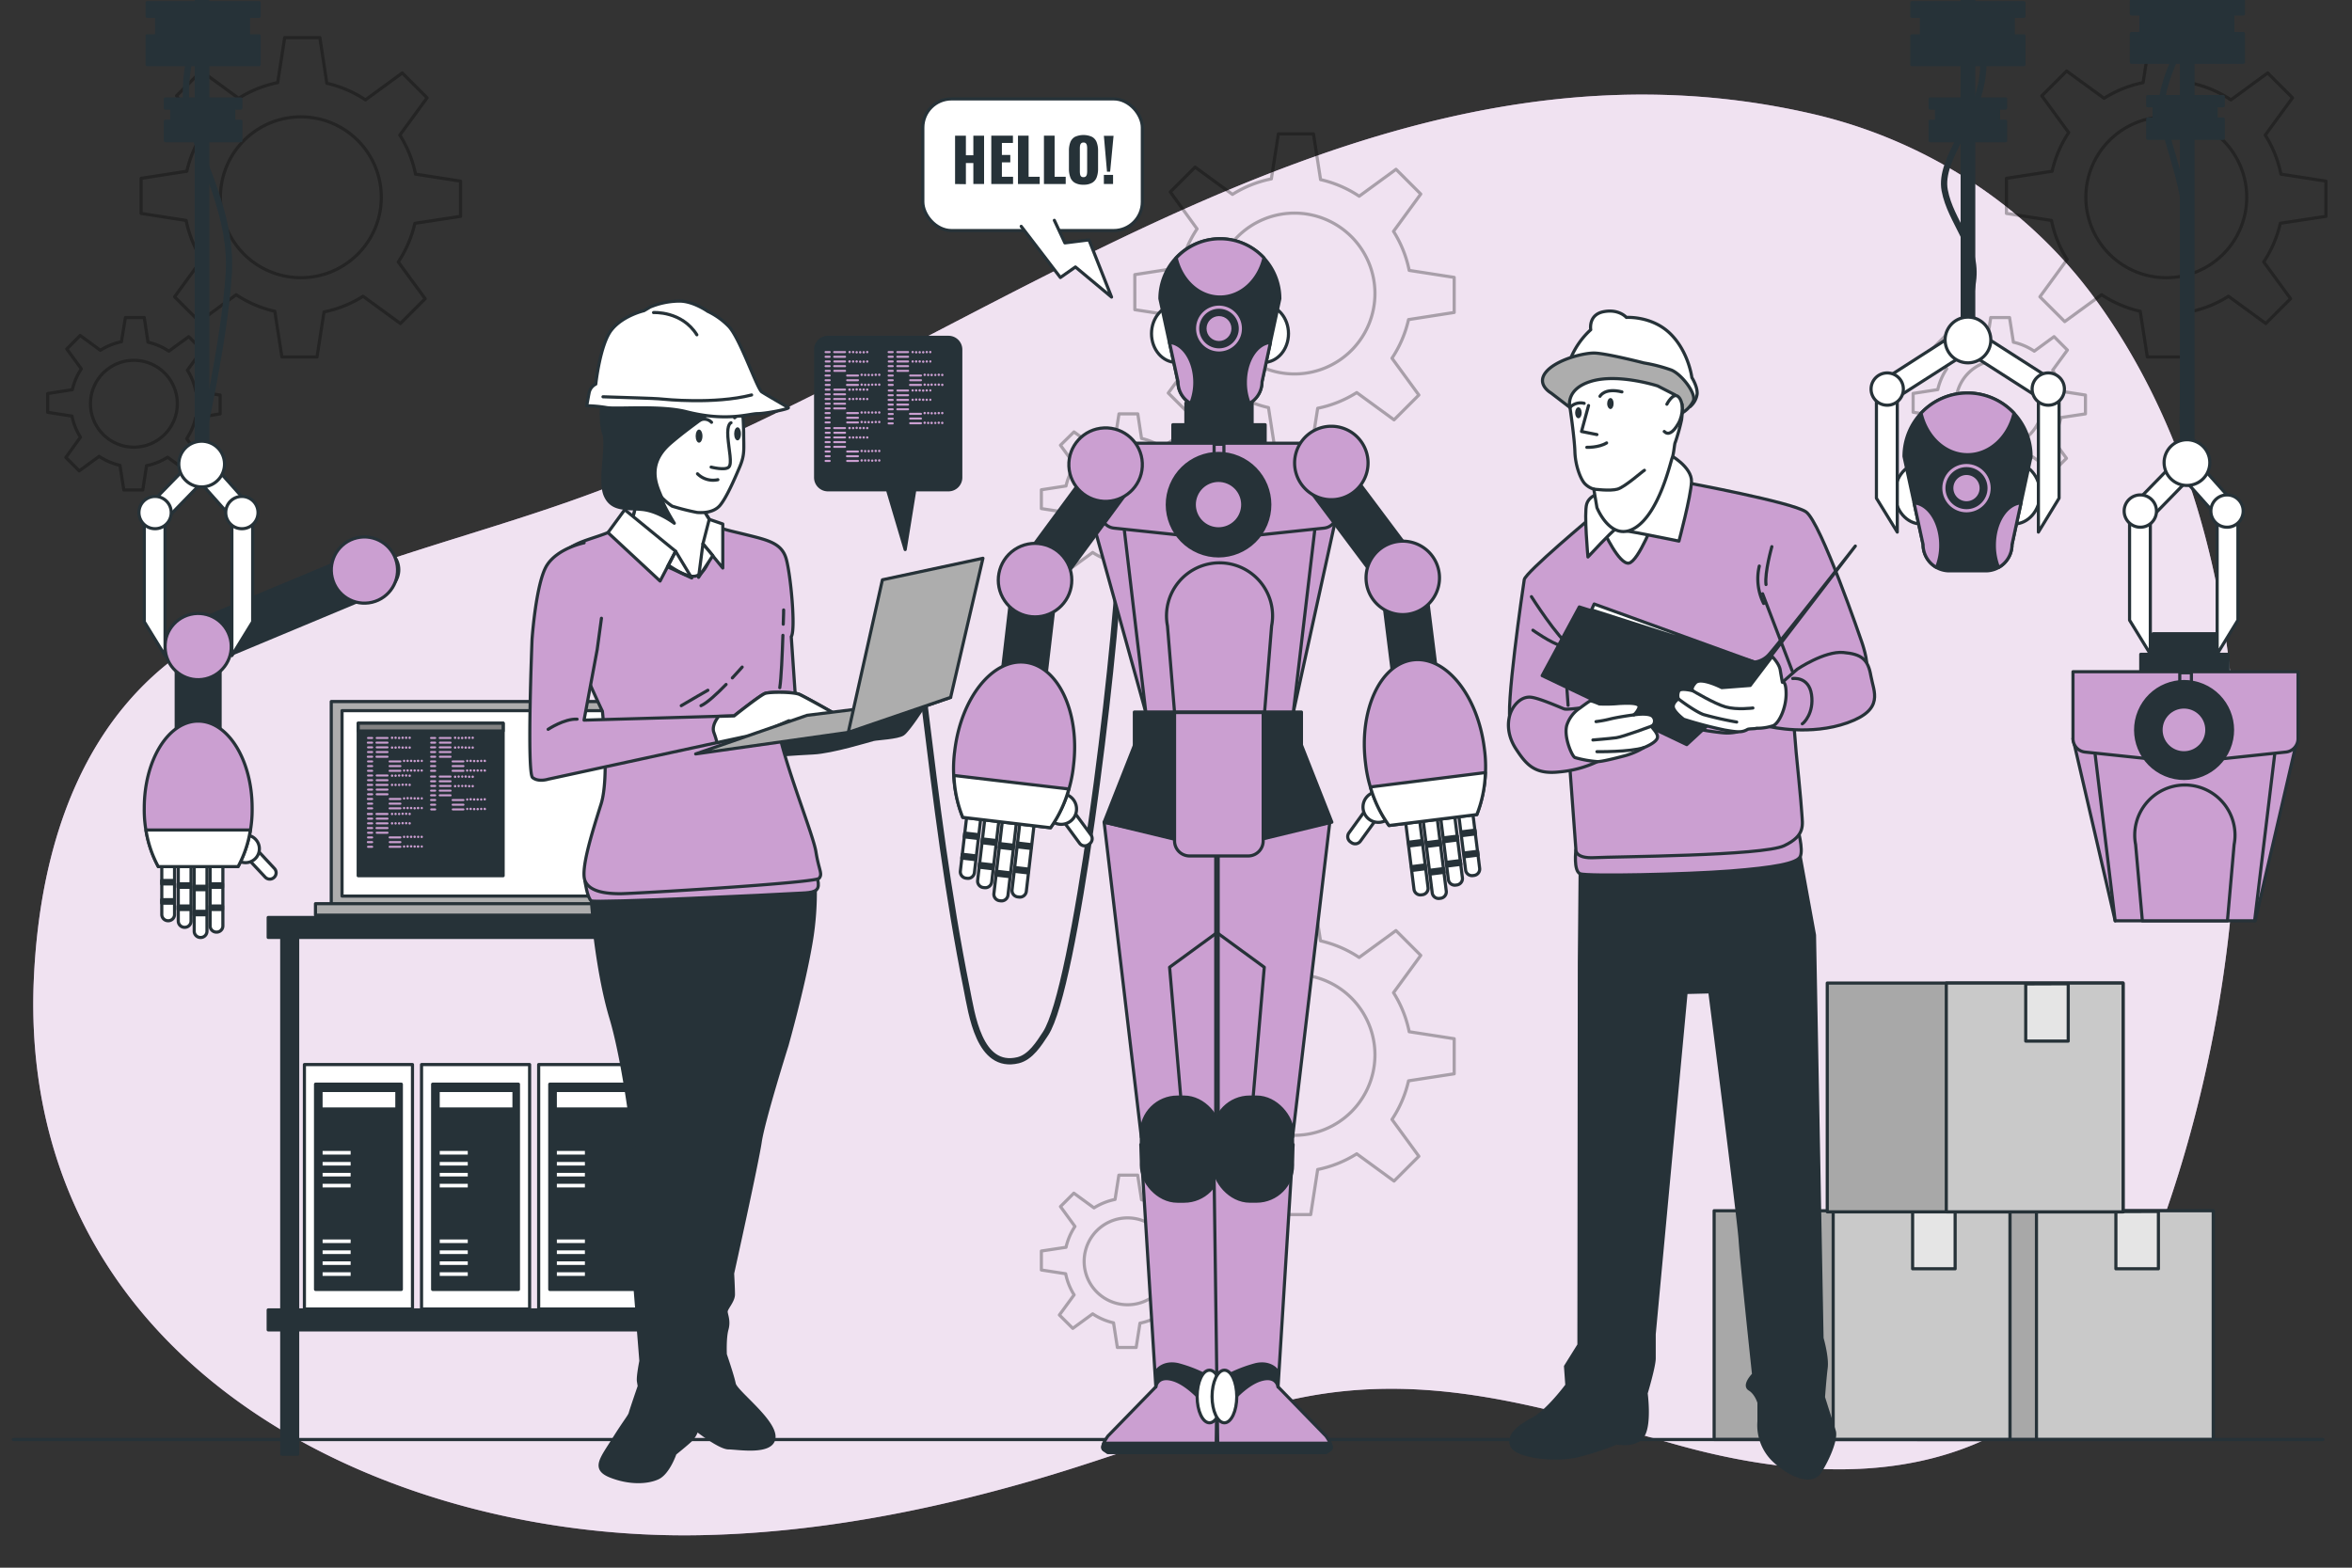 <svg xmlns="http://www.w3.org/2000/svg" viewBox="0 0 750 500"><rect x="0" y="0" width="750" height="500" fill="#333333" stroke="none"/><g id="freepik--background-simple--inject-394"><path d="M262.25,124.48C361.22,74.75,463,9.73,578,36.34c35.64,8.25,68.08,28.87,90,58.86,58.64,80.18,53.87,203,22,293.25a165.49,165.49,0,0,1-16,33.72c-32.33,50.93-86.82,53.33-139.37,38.6-44.48-12.46-83.88-25.27-129.82-12.61-25.45,7-50.11,16.67-75.46,24-34.52,10-70.1,16.78-106,17.47C128.17,491.46,19.54,442,11.11,333.57a175.08,175.08,0,0,1-.33-21.12c1.9-43.27,15.91-86.6,54.75-109.06,39.05-22.58,85.37-31.51,127.14-47.53C216.42,146.75,239.47,135.93,262.25,124.48Z" style="fill:#CB9FD1"></path><path d="M262.25,124.48C361.22,74.75,463,9.73,578,36.34c35.64,8.25,68.08,28.87,90,58.86,58.64,80.18,53.87,203,22,293.25a165.49,165.49,0,0,1-16,33.72c-32.33,50.93-86.82,53.33-139.37,38.6-44.48-12.46-83.88-25.27-129.82-12.61-25.45,7-50.11,16.67-75.46,24-34.52,10-70.1,16.78-106,17.47C128.17,491.46,19.54,442,11.11,333.57a175.08,175.08,0,0,1-.33-21.12c1.9-43.27,15.91-86.6,54.75-109.06,39.05-22.58,85.37-31.51,127.14-47.53C216.42,146.75,239.47,135.93,262.25,124.48Z" style="fill:#fff;opacity:0.7"></path></g><g id="freepik--Boxes--inject-394"><rect x="611.42" y="386.15" width="94.33" height="72.97" style="fill:#a8a8a8;stroke:#263238;stroke-linecap:round;stroke-linejoin:round"></rect><rect x="649.38" y="386.15" width="56.37" height="72.97" style="fill:#c9c9c9;stroke:#263238;stroke-linecap:round;stroke-linejoin:round"></rect><polygon points="674.71 386.44 674.71 404.67 688.27 404.67 688.27 386.39 674.71 386.44" style="fill:#e5e5e5;stroke:#263238;stroke-linecap:round;stroke-linejoin:round"></polygon><rect x="546.6" y="386.15" width="94.33" height="72.97" style="fill:#a8a8a8;stroke:#263238;stroke-linecap:round;stroke-linejoin:round"></rect><rect x="584.56" y="386.15" width="56.37" height="72.97" style="fill:#c9c9c9;stroke:#263238;stroke-linecap:round;stroke-linejoin:round"></rect><polygon points="609.89 386.44 609.89 404.67 623.45 404.67 623.45 386.39 609.89 386.44" style="fill:#e5e5e5;stroke:#263238;stroke-linecap:round;stroke-linejoin:round"></polygon><rect x="582.67" y="313.54" width="94.33" height="72.97" style="fill:#a8a8a8;stroke:#263238;stroke-linecap:round;stroke-linejoin:round"></rect><rect x="620.63" y="313.54" width="56.37" height="72.97" style="fill:#c9c9c9;stroke:#263238;stroke-linecap:round;stroke-linejoin:round"></rect><polygon points="645.96 313.82 645.96 332.05 659.51 332.05 659.51 313.77 645.96 313.82" style="fill:#e5e5e5;stroke:#263238;stroke-linecap:round;stroke-linejoin:round"></polygon></g><g id="freepik--Gears--inject-394"><g style="opacity:0.3"><path d="M463.71,342.48V331.29l-14.35-2.23a37,37,0,0,0-5-12.45l8.69-11.9-7.91-7.91-11.74,8.57a37.13,37.13,0,0,0-12.32-5.29l-2.27-14.56H407.64l-2.23,14.36a37,37,0,0,0-12.45,5l-11.9-8.69-7.92,7.91,8.58,11.73a37.18,37.18,0,0,0-5.29,12.33l-14.56,2.26v11.19l14.36,2.24a37,37,0,0,0,5,12.45l-8.69,11.9,7.91,7.91,11.73-8.57a37.18,37.18,0,0,0,12.33,5.29l2.26,14.55h11.19L420.18,373a37,37,0,0,0,12.45-5l11.9,8.69,7.91-7.91-8.57-11.74a36.91,36.91,0,0,0,5.28-12.32Zm-50.92,19.61a25.65,25.65,0,1,1,25.65-25.65A25.65,25.65,0,0,1,412.79,362.09Z" style="fill:none;stroke:#000;stroke-linecap:round;stroke-linejoin:round"></path><path d="M387.06,405.56v-6.05l-7.75-1.2a20.09,20.09,0,0,0-2.69-6.72l4.69-6.43L377,380.89l-6.34,4.63a20,20,0,0,0-6.65-2.86l-1.23-7.86h-6l-1.21,7.75a20.26,20.26,0,0,0-6.72,2.69l-6.42-4.69-4.27,4.27,4.62,6.34a20.14,20.14,0,0,0-2.85,6.65L332.07,399v6.05l7.75,1.2a20,20,0,0,0,2.69,6.73l-4.69,6.42,4.27,4.27,6.34-4.63a20,20,0,0,0,6.65,2.86l1.22,7.86h6l1.21-7.75a20.09,20.09,0,0,0,6.72-2.69L376.7,424l4.27-4.27-4.63-6.34a20,20,0,0,0,2.86-6.65Zm-27.5,10.58a13.85,13.85,0,1,1,13.85-13.84A13.85,13.85,0,0,1,359.56,416.14Z" style="fill:none;stroke:#000;stroke-linecap:round;stroke-linejoin:round"></path></g><g style="opacity:0.3"><path d="M463.71,99.66V88.47l-14.35-2.23a37,37,0,0,0-5-12.45l8.69-11.9L445.16,54l-11.74,8.58a37.13,37.13,0,0,0-12.32-5.29L418.83,42.7H407.64l-2.23,14.35A37.21,37.21,0,0,0,393,62l-11.9-8.69-7.92,7.91L381.72,73a37.22,37.22,0,0,0-5.29,12.32l-14.56,2.27V98.77L376.23,101a37.06,37.06,0,0,0,5,12.45l-8.69,11.9,7.91,7.91,11.73-8.57A37,37,0,0,0,404.49,130l2.26,14.56h11.19l2.24-14.35a37,37,0,0,0,12.45-5l11.9,8.69,7.91-7.91-8.57-11.74a37,37,0,0,0,5.28-12.32Zm-50.92,19.61a25.65,25.65,0,1,1,25.65-25.65A25.65,25.65,0,0,1,412.79,119.27Z" style="fill:none;stroke:#000;stroke-linecap:round;stroke-linejoin:round"></path><path d="M387.06,162.73v-6l-7.75-1.2a20.22,20.22,0,0,0-2.69-6.73l4.69-6.42L377,138.07l-6.34,4.63a20,20,0,0,0-6.65-2.86L362.82,132h-6l-1.21,7.75a20.26,20.26,0,0,0-6.72,2.69l-6.42-4.69L338.16,142l4.62,6.34a20.14,20.14,0,0,0-2.85,6.65l-7.86,1.22v6l7.75,1.2a19.88,19.88,0,0,0,2.69,6.72l-4.69,6.43,4.27,4.27,6.34-4.63a20,20,0,0,0,6.65,2.86L356.3,187h6l1.21-7.75a20.09,20.09,0,0,0,6.72-2.69l6.43,4.69L381,177l-4.63-6.34A20,20,0,0,0,379.2,164Zm-27.5,10.59a13.85,13.85,0,1,1,13.85-13.85A13.85,13.85,0,0,1,359.56,173.32Z" style="fill:none;stroke:#000;stroke-linecap:round;stroke-linejoin:round"></path></g><g style="opacity:0.3"><path d="M146.85,69V57.77L132.5,55.54a37,37,0,0,0-5-12.45l8.69-11.9-7.91-7.92-11.74,8.58a37,37,0,0,0-12.32-5.29L102,12H90.78L88.55,26.35a37.21,37.21,0,0,0-12.45,5L64.2,22.65l-7.91,7.91,8.57,11.73a37.18,37.18,0,0,0-5.29,12.33L45,56.88V68.07l14.36,2.24a37,37,0,0,0,5,12.45l-8.69,11.9,7.91,7.91L75.31,94a36.82,36.82,0,0,0,12.32,5.28l2.26,14.56h11.2l2.23-14.35a37,37,0,0,0,12.45-5l11.9,8.69,7.91-7.91L127,83.55a37.22,37.22,0,0,0,5.29-12.32ZM95.93,88.57a25.65,25.65,0,1,1,25.66-25.65A25.65,25.65,0,0,1,95.93,88.57Z" style="fill:none;stroke:#000;stroke-linecap:round;stroke-linejoin:round"></path><path d="M70.2,132v-6l-7.75-1.2a20.22,20.22,0,0,0-2.69-6.73l4.69-6.42-4.27-4.27L53.84,112a20,20,0,0,0-6.65-2.86L46,101.28h-6L38.72,109A20.22,20.22,0,0,0,32,111.72L25.57,107,21.3,111.3l4.63,6.34a20,20,0,0,0-2.86,6.65l-7.86,1.22v6l7.75,1.2a20.09,20.09,0,0,0,2.69,6.72L21,145.91l4.27,4.27,6.34-4.63a20,20,0,0,0,6.65,2.86l1.22,7.86h6.05l1.2-7.75a20.09,20.09,0,0,0,6.72-2.69l6.43,4.69,4.27-4.27-4.63-6.34a20,20,0,0,0,2.86-6.65ZM42.7,142.62a13.85,13.85,0,1,1,13.85-13.85A13.86,13.86,0,0,1,42.7,142.62Z" style="fill:none;stroke:#000;stroke-linecap:round;stroke-linejoin:round"></path></g><g style="opacity:0.3"><path d="M741.69,69V57.77l-14.35-2.23a37,37,0,0,0-5-12.45l8.69-11.9-7.91-7.92L711.4,31.85a37,37,0,0,0-12.32-5.29L696.81,12H685.62l-2.23,14.35a37.21,37.21,0,0,0-12.45,5L659,22.65l-7.91,7.91,8.57,11.73a37.18,37.18,0,0,0-5.29,12.33l-14.56,2.26V68.07l14.36,2.24a37,37,0,0,0,5,12.45l-8.69,11.9,7.91,7.91L670.15,94a36.82,36.82,0,0,0,12.32,5.28l2.26,14.56h11.2l2.23-14.35a37,37,0,0,0,12.45-5l11.9,8.69,7.91-7.91-8.57-11.74a37.22,37.22,0,0,0,5.29-12.32ZM690.77,88.57a25.65,25.65,0,1,1,25.66-25.65A25.65,25.65,0,0,1,690.77,88.57Z" style="fill:none;stroke:#000;stroke-linecap:round;stroke-linejoin:round"></path><path d="M665,132v-6l-7.75-1.2a20.22,20.22,0,0,0-2.69-6.73l4.69-6.42L655,107.37,648.68,112a20,20,0,0,0-6.65-2.86l-1.23-7.86h-6l-1.2,7.75a20.22,20.22,0,0,0-6.73,2.69L620.41,107l-4.27,4.27,4.63,6.34a20,20,0,0,0-2.86,6.65l-7.86,1.22v6l7.75,1.2a20.09,20.09,0,0,0,2.69,6.72l-4.69,6.43,4.27,4.27,6.34-4.63a20,20,0,0,0,6.65,2.86l1.22,7.86h6.05l1.2-7.75a20.09,20.09,0,0,0,6.72-2.69l6.43,4.69,4.27-4.27-4.63-6.34a20,20,0,0,0,2.86-6.65Zm-27.5,10.59a13.85,13.85,0,1,1,13.85-13.85A13.86,13.86,0,0,1,637.54,142.62Z" style="fill:none;stroke:#000;stroke-linecap:round;stroke-linejoin:round"></path></g></g><g id="freepik--Floor--inject-394"><line x1="740.73" y1="459.13" x2="4.26" y2="459.13" style="fill:none;stroke:#263238;stroke-linecap:round;stroke-linejoin:round"></line></g><g id="freepik--Devices--inject-394"><rect x="105.63" y="223.75" width="95.68" height="64.95" style="fill:#adadad;stroke:#263238;stroke-linecap:round;stroke-linejoin:round"></rect><rect x="109.07" y="226.66" width="88.8" height="59.14" style="fill:#fff;stroke:#263238;stroke-linecap:round;stroke-linejoin:round"></rect><rect x="100.6" y="288.22" width="105.74" height="3.65" style="fill:#adadad;stroke:#263238;stroke-linecap:round;stroke-linejoin:round"></rect><rect x="114.22" y="230.67" width="46.22" height="48.63" style="fill:#263238;stroke:#263238;stroke-linecap:round;stroke-linejoin:round"></rect><rect x="114.22" y="230.67" width="46.22" height="2.48" style="fill:#828282;stroke:#263238;stroke-linecap:round;stroke-linejoin:round"></rect><path d="M118.67,235.69h-1.31a.32.32,0,1,1,0-.64h1.31a.32.32,0,1,1,0,.64Zm.32,1.18a.33.33,0,0,0-.32-.33h-1.31a.33.33,0,1,0,0,.65h1.31A.33.33,0,0,0,119,236.87Zm0,1.49a.32.32,0,0,0-.32-.32h-1.31a.32.32,0,1,0,0,.64h1.31A.32.32,0,0,0,119,238.36Zm0,1.5a.33.33,0,0,0-.32-.33h-1.31a.33.33,0,0,0-.33.33.32.32,0,0,0,.33.32h1.31A.32.32,0,0,0,119,239.86Zm0,1.49a.33.33,0,0,0-.32-.32h-1.31a.33.33,0,1,0,0,.65h1.31A.33.33,0,0,0,119,241.35Zm0,1.5a.32.32,0,0,0-.32-.32h-1.31a.32.32,0,1,0,0,.64h1.31A.32.32,0,0,0,119,242.85Zm0,1.5a.33.33,0,0,0-.32-.33h-1.31a.33.33,0,0,0-.33.33.32.32,0,0,0,.33.32h1.31A.32.32,0,0,0,119,244.35Zm0,1.49a.32.32,0,0,0-.32-.32h-1.31a.32.32,0,0,0-.33.32.33.33,0,0,0,.33.33h1.31A.33.33,0,0,0,119,245.84Zm4.9-10.47a.32.32,0,0,0-.33-.32h-3.43a.32.32,0,1,0,0,.64h3.43A.32.32,0,0,0,123.89,235.37Zm0,1.5a.33.33,0,0,0-.33-.33h-3.43a.33.33,0,1,0,0,.65h3.43A.33.33,0,0,0,123.89,236.87Zm0,1.49a.32.32,0,0,0-.33-.32h-3.43a.32.32,0,1,0,0,.64h3.43A.32.32,0,0,0,123.89,238.36Zm0,1.5a.33.33,0,0,0-.33-.33h-3.43a.33.33,0,0,0-.33.33.32.32,0,0,0,.33.32h3.43A.32.32,0,0,0,123.89,239.86Zm0,1.49a.33.33,0,0,0-.33-.32h-3.43a.33.33,0,1,0,0,.65h3.43A.33.33,0,0,0,123.89,241.35Zm4.11,1.5a.32.32,0,0,0-.32-.32h-3.44a.32.32,0,1,0,0,.64h3.44A.32.32,0,0,0,128,242.85Zm0,1.5a.32.32,0,0,0-.32-.33h-3.44a.32.32,0,0,0-.32.33.32.32,0,0,0,.32.32h3.44A.32.32,0,0,0,128,244.35Zm0,1.49a.32.32,0,0,0-.32-.32h-3.44a.32.32,0,0,0-.32.32.32.32,0,0,0,.32.33h3.44A.32.32,0,0,0,128,245.84Zm-2.6-10.47a.38.38,0,1,0-.75,0,.38.38,0,0,0,.75,0Zm1.12,0a.38.38,0,1,0-.75,0,.38.38,0,0,0,.75,0Zm1.12,0a.37.37,0,1,0-.74,0,.37.37,0,1,0,.74,0Zm1.13,0a.38.38,0,1,0-.75,0,.38.38,0,0,0,.75,0Zm1.12,0a.38.38,0,1,0-.75,0,.38.38,0,0,0,.75,0Zm1.12,0a.38.38,0,1,0-.75,0,.38.38,0,0,0,.75,0Zm-5.61,3a.38.38,0,0,0-.75,0,.38.38,0,1,0,.75,0Zm1.12,0a.38.38,0,0,0-.75,0,.38.38,0,1,0,.75,0Zm1.12,0a.37.37,0,1,0-.74,0,.37.37,0,1,0,.74,0Zm1.13,0a.38.38,0,0,0-.75,0,.38.38,0,1,0,.75,0Zm1.12,0a.38.38,0,0,0-.75,0,.38.38,0,1,0,.75,0Zm1.12,0a.38.38,0,0,0-.75,0,.38.38,0,1,0,.75,0Zm-1.78,4.3a.37.37,0,1,0-.37.38A.37.37,0,0,0,129.23,242.66Zm1.13,0a.38.38,0,1,0-.38.38A.38.38,0,0,0,130.36,242.66Zm1.12,0a.38.38,0,1,0-.38.38A.38.38,0,0,0,131.48,242.66Zm1.12,0a.38.38,0,0,0-.75,0,.38.38,0,1,0,.75,0Zm1.12,0a.37.37,0,0,0-.37-.37.38.38,0,1,0,0,.75A.37.37,0,0,0,133.72,242.66Zm1.13,0a.38.38,0,0,0-.38-.37.38.38,0,0,0,0,.75A.38.38,0,0,0,134.85,242.66Zm-5.62,3.09a.37.37,0,1,0-.37.37A.36.36,0,0,0,129.23,245.75Zm1.13,0a.38.38,0,1,0-.38.37A.37.37,0,0,0,130.36,245.75Zm1.12,0a.38.38,0,1,0-.38.37A.37.37,0,0,0,131.48,245.75Zm1.12,0a.38.38,0,1,0-.37.37A.37.37,0,0,0,132.6,245.75Zm1.12,0a.36.36,0,0,0-.37-.37.37.37,0,1,0,0,.74A.36.36,0,0,0,133.72,245.75Zm1.13,0a.37.37,0,0,0-.38-.37.37.37,0,0,0,0,.74A.37.37,0,0,0,134.85,245.75Z" style="fill:#CB9FD1"></path><path d="M118.67,247.67h-1.31a.33.33,0,0,1-.33-.33.32.32,0,0,1,.33-.32h1.31a.32.32,0,0,1,.32.32A.33.33,0,0,1,118.67,247.67Zm.32,1.17a.32.32,0,0,0-.32-.32h-1.31a.32.32,0,1,0,0,.64h1.31A.32.32,0,0,0,119,248.84Zm0,1.5a.33.33,0,0,0-.32-.33h-1.31a.33.33,0,1,0,0,.65h1.31A.33.33,0,0,0,119,250.34Zm0,1.49a.32.32,0,0,0-.32-.32h-1.31a.32.32,0,1,0,0,.64h1.31A.32.32,0,0,0,119,251.83Zm0,1.5a.33.33,0,0,0-.32-.33h-1.31a.33.33,0,0,0-.33.33.32.32,0,0,0,.33.32h1.31A.32.32,0,0,0,119,253.33Zm0,1.49a.33.33,0,0,0-.32-.32h-1.31a.33.33,0,1,0,0,.65h1.31A.33.33,0,0,0,119,254.82Zm0,1.5a.32.32,0,0,0-.32-.32h-1.31a.32.32,0,1,0,0,.64h1.31A.32.32,0,0,0,119,256.32Zm0,1.5a.33.33,0,0,0-.32-.33h-1.31a.33.33,0,0,0-.33.33.32.32,0,0,0,.33.32h1.31A.32.32,0,0,0,119,257.82Zm4.9-10.48a.32.32,0,0,0-.33-.32h-3.43a.32.32,0,0,0-.33.32.33.33,0,0,0,.33.33h3.43A.33.33,0,0,0,123.89,247.34Zm0,1.5a.32.32,0,0,0-.33-.32h-3.43a.32.32,0,1,0,0,.64h3.43A.32.32,0,0,0,123.89,248.84Zm0,1.5a.33.33,0,0,0-.33-.33h-3.43a.33.33,0,1,0,0,.65h3.43A.33.33,0,0,0,123.89,250.34Zm0,1.49a.32.32,0,0,0-.33-.32h-3.43a.32.32,0,1,0,0,.64h3.43A.32.32,0,0,0,123.89,251.83Zm0,1.5a.33.33,0,0,0-.33-.33h-3.43a.33.33,0,0,0-.33.33.32.32,0,0,0,.33.32h3.43A.32.32,0,0,0,123.89,253.33Zm4.11,1.49a.32.32,0,0,0-.32-.32h-3.44a.33.33,0,0,0,0,.65h3.44A.32.32,0,0,0,128,254.82Zm0,1.5a.32.32,0,0,0-.32-.32h-3.44a.32.32,0,0,0,0,.64h3.44A.32.32,0,0,0,128,256.32Zm0,1.5a.32.32,0,0,0-.32-.33h-3.44a.32.32,0,0,0-.32.33.32.32,0,0,0,.32.32h3.44A.32.32,0,0,0,128,257.82Zm-2.6-10.48a.38.38,0,0,0-.75,0,.38.38,0,1,0,.75,0Zm1.12,0a.38.38,0,0,0-.75,0,.38.38,0,1,0,.75,0Zm1.12,0a.37.37,0,1,0-.37.38A.37.37,0,0,0,127.64,247.34Zm1.13,0a.38.38,0,1,0-.38.38A.38.38,0,0,0,128.77,247.34Zm1.12,0a.38.38,0,1,0-.38.38A.38.38,0,0,0,129.89,247.34Zm1.12,0a.38.38,0,0,0-.75,0,.38.38,0,1,0,.75,0Zm-5.61,3a.38.38,0,1,0-.37.37A.38.38,0,0,0,125.4,250.34Zm1.12,0a.38.38,0,1,0-.37.37A.38.38,0,0,0,126.52,250.34Zm1.12,0a.37.37,0,1,0-.37.37A.37.37,0,0,0,127.64,250.34Zm1.13,0a.38.38,0,1,0-.75,0,.38.38,0,0,0,.75,0Zm1.12,0a.38.38,0,1,0-.75,0,.38.38,0,0,0,.75,0Zm1.12,0a.38.38,0,1,0-.37.37A.38.38,0,0,0,131,250.34Zm-1.78,4.3a.37.37,0,1,0-.37.37A.37.37,0,0,0,129.23,254.64Zm1.13,0a.38.38,0,1,0-.75,0,.38.38,0,0,0,.75,0Zm1.12,0a.38.38,0,1,0-.75,0,.38.38,0,0,0,.75,0Zm1.12,0a.38.38,0,1,0-.37.37A.38.38,0,0,0,132.6,254.64Zm1.12,0a.37.37,0,0,0-.37-.38.38.38,0,1,0,0,.75A.37.37,0,0,0,133.72,254.64Zm1.13,0a.38.38,0,0,0-.38-.38.38.38,0,0,0,0,.75A.38.38,0,0,0,134.85,254.64Zm-5.62,3.08a.37.37,0,1,0-.37.38A.37.37,0,0,0,129.23,257.72Zm1.13,0a.38.38,0,1,0-.38.38A.38.38,0,0,0,130.36,257.72Zm1.12,0a.38.38,0,1,0-.38.38A.38.38,0,0,0,131.48,257.72Zm1.12,0a.38.38,0,0,0-.75,0,.38.38,0,1,0,.75,0Zm1.12,0a.37.37,0,0,0-.37-.37.38.38,0,1,0,0,.75A.37.37,0,0,0,133.72,257.72Zm1.13,0a.38.38,0,0,0-.38-.37.38.38,0,0,0,0,.75A.38.38,0,0,0,134.85,257.72Z" style="fill:#CB9FD1"></path><path d="M118.67,259.93h-1.31a.33.33,0,1,1,0-.65h1.31a.33.33,0,0,1,0,.65Zm.32,1.17a.32.32,0,0,0-.32-.32h-1.31a.32.32,0,1,0,0,.64h1.31A.32.32,0,0,0,119,261.1Zm0,1.5a.32.32,0,0,0-.32-.32h-1.31a.32.32,0,1,0,0,.64h1.31A.32.32,0,0,0,119,262.6Zm0,1.49a.33.33,0,0,0-.32-.32h-1.31a.33.33,0,1,0,0,.65h1.31A.33.33,0,0,0,119,264.09Zm0,1.5a.32.32,0,0,0-.32-.32h-1.31a.32.32,0,1,0,0,.64h1.31A.32.32,0,0,0,119,265.59Zm0,1.5a.33.33,0,0,0-.32-.33h-1.31a.33.33,0,0,0-.33.33.32.32,0,0,0,.33.32h1.31A.32.32,0,0,0,119,267.09Zm0,1.49a.33.33,0,0,0-.32-.32h-1.31a.33.33,0,1,0,0,.65h1.31A.33.33,0,0,0,119,268.58Zm0,1.5a.32.32,0,0,0-.32-.32h-1.31a.32.32,0,1,0,0,.64h1.31A.32.32,0,0,0,119,270.08Zm4.9-10.47a.33.33,0,0,0-.33-.33h-3.43a.33.33,0,1,0,0,.65h3.43A.33.33,0,0,0,123.89,259.61Zm0,1.49a.32.32,0,0,0-.33-.32h-3.43a.32.32,0,1,0,0,.64h3.43A.32.32,0,0,0,123.89,261.1Zm0,1.5a.32.32,0,0,0-.33-.32h-3.43a.32.32,0,1,0,0,.64h3.43A.32.32,0,0,0,123.89,262.6Zm0,1.49a.33.33,0,0,0-.33-.32h-3.43a.33.33,0,1,0,0,.65h3.43A.33.33,0,0,0,123.89,264.09Zm0,1.5a.32.32,0,0,0-.33-.32h-3.43a.32.32,0,1,0,0,.64h3.43A.32.32,0,0,0,123.89,265.59Zm4.11,1.5a.32.32,0,0,0-.32-.33h-3.44a.32.32,0,0,0-.32.33.32.32,0,0,0,.32.32h3.44A.32.32,0,0,0,128,267.09Zm0,1.49a.32.32,0,0,0-.32-.32h-3.44a.33.33,0,0,0,0,.65h3.44A.32.32,0,0,0,128,268.58Zm0,1.5a.32.32,0,0,0-.32-.32h-3.44a.32.32,0,0,0,0,.64h3.44A.32.32,0,0,0,128,270.08Zm-2.6-10.47a.38.38,0,1,0-.37.37A.38.38,0,0,0,125.4,259.61Zm1.12,0a.38.38,0,1,0-.37.37A.38.38,0,0,0,126.52,259.61Zm1.12,0a.37.37,0,1,0-.37.37A.37.37,0,0,0,127.64,259.61Zm1.13,0a.38.38,0,1,0-.75,0,.38.38,0,0,0,.75,0Zm1.12,0a.38.38,0,1,0-.75,0,.38.38,0,0,0,.75,0Zm1.12,0a.38.38,0,1,0-.37.37A.38.38,0,0,0,131,259.61Zm-5.61,3a.38.38,0,1,0-.37.37A.38.38,0,0,0,125.4,262.6Zm1.12,0a.38.38,0,1,0-.37.37A.38.38,0,0,0,126.52,262.6Zm1.12,0a.37.37,0,1,0-.37.37A.37.37,0,0,0,127.64,262.6Zm1.13,0a.38.38,0,1,0-.75,0,.38.38,0,0,0,.75,0Zm1.12,0a.38.38,0,1,0-.75,0,.38.38,0,0,0,.75,0Zm1.12,0a.38.38,0,1,0-.37.37A.38.38,0,0,0,131,262.6Zm-1.78,4.3a.37.37,0,1,0-.37.37A.36.36,0,0,0,129.23,266.9Zm1.13,0a.38.38,0,1,0-.38.37A.37.37,0,0,0,130.36,266.9Zm1.12,0a.38.38,0,1,0-.38.37A.37.37,0,0,0,131.48,266.9Zm1.12,0a.38.38,0,1,0-.37.37A.37.37,0,0,0,132.6,266.9Zm1.12,0a.36.36,0,0,0-.37-.37.37.37,0,1,0,0,.74A.36.36,0,0,0,133.72,266.9Zm1.13,0a.37.37,0,0,0-.38-.37.37.37,0,0,0,0,.74A.37.37,0,0,0,134.85,266.9ZM129.23,270a.37.37,0,1,0-.37.37A.37.37,0,0,0,129.23,270Zm1.13,0a.38.38,0,1,0-.75,0,.38.38,0,0,0,.75,0Zm1.12,0a.38.38,0,1,0-.75,0,.38.38,0,0,0,.75,0Zm1.12,0a.38.38,0,1,0-.37.37A.38.38,0,0,0,132.6,270Zm1.12,0a.37.37,0,0,0-.37-.38.38.38,0,1,0,0,.75A.37.37,0,0,0,133.72,270Zm1.13,0a.38.38,0,0,0-.38-.38.38.38,0,0,0,0,.75A.38.38,0,0,0,134.85,270Z" style="fill:#CB9FD1"></path><path d="M138.77,235.69h-1.31a.32.32,0,1,1,0-.64h1.31a.32.32,0,0,1,0,.64Zm.32,1.18a.32.32,0,0,0-.32-.33h-1.31a.33.33,0,0,0,0,.65h1.31A.32.32,0,0,0,139.09,236.87Zm0,1.49a.32.32,0,0,0-.32-.32h-1.31a.32.32,0,1,0,0,.64h1.31A.32.32,0,0,0,139.09,238.36Zm0,1.5a.32.32,0,0,0-.32-.33h-1.31a.32.32,0,0,0-.32.33.32.32,0,0,0,.32.32h1.31A.32.32,0,0,0,139.09,239.86Zm0,1.49a.32.32,0,0,0-.32-.32h-1.31a.33.33,0,0,0,0,.65h1.31A.32.32,0,0,0,139.09,241.35Zm0,1.5a.32.32,0,0,0-.32-.32h-1.31a.32.32,0,1,0,0,.64h1.31A.32.32,0,0,0,139.09,242.85Zm0,1.5a.32.32,0,0,0-.32-.33h-1.31a.32.32,0,0,0-.32.33.32.32,0,0,0,.32.32h1.31A.32.32,0,0,0,139.09,244.35Zm0,1.49a.32.32,0,0,0-.32-.32h-1.31a.32.32,0,0,0-.32.32.32.32,0,0,0,.32.33h1.31A.32.32,0,0,0,139.09,245.84Zm4.9-10.47a.32.32,0,0,0-.32-.32h-3.44a.32.32,0,0,0,0,.64h3.44A.32.32,0,0,0,144,235.37Zm0,1.5a.33.33,0,0,0-.32-.33h-3.44a.33.33,0,0,0,0,.65h3.44A.33.33,0,0,0,144,236.87Zm0,1.49a.32.32,0,0,0-.32-.32h-3.44a.32.32,0,1,0,0,.64h3.44A.32.32,0,0,0,144,238.36Zm0,1.5a.33.33,0,0,0-.32-.33h-3.44a.32.32,0,0,0-.32.33.32.32,0,0,0,.32.32h3.44A.32.32,0,0,0,144,239.86Zm0,1.49a.33.33,0,0,0-.32-.32h-3.44a.33.33,0,0,0,0,.65h3.44A.33.33,0,0,0,144,241.35Zm4.11,1.5a.32.32,0,0,0-.32-.32h-3.44a.32.32,0,0,0,0,.64h3.44A.32.32,0,0,0,148.1,242.85Zm0,1.5a.32.32,0,0,0-.32-.33h-3.44a.33.33,0,0,0-.32.33.32.32,0,0,0,.32.32h3.44A.32.32,0,0,0,148.1,244.35Zm0,1.49a.32.32,0,0,0-.32-.32h-3.44a.32.32,0,0,0-.32.32.33.33,0,0,0,.32.33h3.44A.32.32,0,0,0,148.1,245.84Zm-2.6-10.47a.38.38,0,1,0-.75,0,.38.38,0,0,0,.75,0Zm1.12,0a.37.37,0,1,0-.74,0,.37.37,0,0,0,.74,0Zm1.13,0a.38.38,0,0,0-.38-.38.37.37,0,0,0-.37.38.36.36,0,0,0,.37.37A.37.37,0,0,0,147.75,235.37Zm1.12,0a.38.38,0,1,0-.75,0,.38.38,0,0,0,.75,0Zm1.12,0a.38.38,0,1,0-.75,0,.38.38,0,0,0,.75,0Zm1.12,0a.38.38,0,1,0-.75,0,.38.38,0,0,0,.75,0Zm-5.61,3a.38.38,0,0,0-.75,0,.38.38,0,1,0,.75,0Zm1.12,0a.37.37,0,0,0-.74,0,.37.37,0,1,0,.74,0Zm1.13,0a.37.37,0,0,0-.38-.37.36.36,0,0,0-.37.37.37.37,0,0,0,.37.38A.38.38,0,0,0,147.75,238.36Zm1.12,0a.38.38,0,0,0-.75,0,.38.38,0,1,0,.75,0Zm1.12,0a.38.38,0,0,0-.75,0,.38.38,0,1,0,.75,0Zm1.12,0a.38.38,0,0,0-.75,0,.38.38,0,1,0,.75,0Zm-1.77,4.3a.38.38,0,0,0-.38-.37.38.38,0,0,0,0,.75A.38.38,0,0,0,149.34,242.66Zm1.12,0a.38.38,0,1,0-.38.38A.38.38,0,0,0,150.46,242.66Zm1.12,0a.38.38,0,0,0-.75,0,.38.38,0,1,0,.75,0Zm1.12,0a.38.38,0,0,0-.75,0,.38.38,0,1,0,.75,0Zm1.12,0a.37.37,0,1,0-.37.38A.37.37,0,0,0,153.82,242.66Zm1.13,0a.38.38,0,1,0-.38.38A.38.38,0,0,0,155,242.66Zm-5.61,3.09a.37.37,0,0,0-.38-.37.37.37,0,0,0,0,.74A.37.37,0,0,0,149.34,245.75Zm1.12,0a.38.38,0,1,0-.38.37A.37.37,0,0,0,150.46,245.75Zm1.12,0a.38.38,0,1,0-.37.37A.37.37,0,0,0,151.58,245.75Zm1.12,0a.38.38,0,1,0-.37.37A.37.37,0,0,0,152.7,245.75Zm1.12,0a.37.37,0,1,0-.37.37A.36.36,0,0,0,153.82,245.75Zm1.13,0a.38.38,0,1,0-.38.37A.37.37,0,0,0,155,245.75Z" style="fill:#CB9FD1"></path><path d="M138.77,248h-1.31a.32.32,0,1,1,0-.64h1.31a.32.32,0,0,1,0,.64Zm.32,1.18a.32.32,0,0,0-.32-.32h-1.31a.32.32,0,1,0,0,.64h1.31A.32.32,0,0,0,139.09,249.13Zm0,1.49a.32.32,0,0,0-.32-.32h-1.31a.33.33,0,0,0,0,.65h1.31A.32.32,0,0,0,139.09,250.62Zm0,1.5a.32.32,0,0,0-.32-.32h-1.31a.32.32,0,1,0,0,.64h1.31A.32.32,0,0,0,139.09,252.12Zm0,1.5a.32.32,0,0,0-.32-.33h-1.31a.32.32,0,0,0-.32.33.32.32,0,0,0,.32.32h1.31A.32.32,0,0,0,139.09,253.62Zm0,1.49a.32.32,0,0,0-.32-.32h-1.31a.32.32,0,0,0-.32.32.32.32,0,0,0,.32.33h1.31A.32.32,0,0,0,139.09,255.11Zm0,1.5a.32.32,0,0,0-.32-.32h-1.31a.32.32,0,1,0,0,.64h1.31A.32.32,0,0,0,139.09,256.61Zm0,1.5a.32.32,0,0,0-.32-.33h-1.31a.33.33,0,0,0,0,.65h1.31A.32.32,0,0,0,139.09,258.11Zm4.9-10.48a.32.32,0,0,0-.32-.32h-3.44a.32.32,0,0,0,0,.64h3.44A.32.32,0,0,0,144,247.63Zm0,1.5a.32.32,0,0,0-.32-.32h-3.44a.32.32,0,0,0,0,.64h3.44A.32.32,0,0,0,144,249.13Zm0,1.49a.33.33,0,0,0-.32-.32h-3.44a.33.33,0,0,0,0,.65h3.44A.33.33,0,0,0,144,250.62Zm0,1.5a.32.32,0,0,0-.32-.32h-3.44a.32.32,0,0,0,0,.64h3.44A.32.32,0,0,0,144,252.12Zm0,1.5a.33.33,0,0,0-.32-.33h-3.44a.32.32,0,0,0-.32.33.32.32,0,0,0,.32.32h3.44A.32.32,0,0,0,144,253.62Zm4.11,1.49a.32.32,0,0,0-.32-.32h-3.44a.32.32,0,0,0-.32.32.33.33,0,0,0,.32.33h3.44A.32.32,0,0,0,148.1,255.11Zm0,1.5a.32.32,0,0,0-.32-.32h-3.44a.32.32,0,1,0,0,.64h3.44A.32.32,0,0,0,148.1,256.61Zm0,1.5a.32.32,0,0,0-.32-.33h-3.44a.33.33,0,0,0,0,.65h3.44A.32.32,0,0,0,148.1,258.11Zm-2.6-10.48a.38.38,0,0,0-.75,0,.38.38,0,1,0,.75,0Zm1.12,0a.37.37,0,1,0-.37.38A.37.37,0,0,0,146.62,247.63Zm1.13,0a.38.38,0,0,0-.38-.37.38.38,0,0,0,0,.75A.38.38,0,0,0,147.75,247.63Zm1.12,0a.38.38,0,1,0-.38.38A.38.38,0,0,0,148.87,247.63Zm1.12,0a.38.38,0,0,0-.75,0,.38.38,0,1,0,.75,0Zm1.12,0a.38.38,0,0,0-.75,0,.38.38,0,1,0,.75,0Zm-5.61,3a.38.38,0,0,0-.75,0,.38.38,0,1,0,.75,0Zm1.12,0a.37.37,0,1,0-.37.38A.37.37,0,0,0,146.62,250.62Zm1.13,0a.38.38,0,0,0-.38-.37.38.38,0,0,0,0,.75A.38.38,0,0,0,147.75,250.62Zm1.12,0a.38.38,0,1,0-.38.38A.38.38,0,0,0,148.87,250.62Zm1.12,0a.38.38,0,0,0-.75,0,.38.38,0,1,0,.75,0Zm1.12,0a.38.38,0,0,0-.75,0,.38.38,0,1,0,.75,0Zm-1.77,4.31a.38.38,0,0,0-.38-.38.38.38,0,0,0,0,.75A.38.38,0,0,0,149.34,254.93Zm1.12,0a.38.38,0,1,0-.75,0,.38.38,0,0,0,.75,0Zm1.12,0a.38.38,0,1,0-.37.37A.38.38,0,0,0,151.58,254.93Zm1.12,0a.38.38,0,1,0-.37.37A.38.38,0,0,0,152.7,254.93Zm1.12,0a.37.37,0,1,0-.37.37A.37.37,0,0,0,153.82,254.93Zm1.13,0a.38.38,0,1,0-.75,0,.38.38,0,0,0,.75,0ZM149.34,258a.38.38,0,0,0-.38-.37.38.38,0,0,0,0,.75A.38.38,0,0,0,149.34,258Zm1.12,0a.38.38,0,1,0-.38.38A.38.38,0,0,0,150.46,258Zm1.12,0a.38.38,0,0,0-.75,0,.38.38,0,1,0,.75,0Zm1.12,0a.38.38,0,0,0-.75,0,.38.38,0,1,0,.75,0Zm1.12,0a.37.37,0,1,0-.37.38A.37.37,0,0,0,153.82,258Zm1.13,0a.38.38,0,1,0-.38.38A.38.38,0,0,0,155,258Z" style="fill:#CB9FD1"></path><rect x="97.07" y="339.53" width="34.46" height="77.98" style="fill:#fff;stroke:#263238;stroke-linecap:round;stroke-linejoin:round"></rect><rect x="100.62" y="345.79" width="27.36" height="65.46" style="fill:#263238;stroke:#263238;stroke-linecap:round;stroke-linejoin:round"></rect><rect x="102.37" y="347.79" width="24.18" height="5.91" style="fill:#fff;stroke:#263238;stroke-linecap:round;stroke-linejoin:round"></rect><rect x="102.37" y="377.07" width="9.94" height="2.15" style="fill:#fff;stroke:#263238;stroke-linecap:round;stroke-linejoin:round"></rect><rect x="102.37" y="373.58" width="9.94" height="2.15" style="fill:#fff;stroke:#263238;stroke-linecap:round;stroke-linejoin:round"></rect><rect x="102.37" y="370.09" width="9.94" height="2.15" style="fill:#fff;stroke:#263238;stroke-linecap:round;stroke-linejoin:round"></rect><rect x="102.37" y="366.59" width="9.94" height="2.15" style="fill:#fff;stroke:#263238;stroke-linecap:round;stroke-linejoin:round"></rect><rect x="102.37" y="405.28" width="9.94" height="2.15" style="fill:#fff;stroke:#263238;stroke-linecap:round;stroke-linejoin:round"></rect><rect x="102.37" y="401.79" width="9.94" height="2.15" style="fill:#fff;stroke:#263238;stroke-linecap:round;stroke-linejoin:round"></rect><rect x="102.37" y="398.3" width="9.94" height="2.15" style="fill:#fff;stroke:#263238;stroke-linecap:round;stroke-linejoin:round"></rect><rect x="102.37" y="394.81" width="9.94" height="2.15" style="fill:#fff;stroke:#263238;stroke-linecap:round;stroke-linejoin:round"></rect><rect x="134.42" y="339.53" width="34.46" height="77.98" style="fill:#fff;stroke:#263238;stroke-linecap:round;stroke-linejoin:round"></rect><rect x="137.96" y="345.79" width="27.36" height="65.46" style="fill:#263238;stroke:#263238;stroke-linecap:round;stroke-linejoin:round"></rect><rect x="139.72" y="347.79" width="24.18" height="5.91" style="fill:#fff;stroke:#263238;stroke-linecap:round;stroke-linejoin:round"></rect><rect x="139.72" y="377.07" width="9.94" height="2.15" style="fill:#fff;stroke:#263238;stroke-linecap:round;stroke-linejoin:round"></rect><rect x="139.72" y="373.58" width="9.94" height="2.15" style="fill:#fff;stroke:#263238;stroke-linecap:round;stroke-linejoin:round"></rect><rect x="139.72" y="370.09" width="9.94" height="2.15" style="fill:#fff;stroke:#263238;stroke-linecap:round;stroke-linejoin:round"></rect><rect x="139.72" y="366.59" width="9.94" height="2.15" style="fill:#fff;stroke:#263238;stroke-linecap:round;stroke-linejoin:round"></rect><rect x="139.72" y="405.28" width="9.94" height="2.15" style="fill:#fff;stroke:#263238;stroke-linecap:round;stroke-linejoin:round"></rect><rect x="139.72" y="401.79" width="9.94" height="2.15" style="fill:#fff;stroke:#263238;stroke-linecap:round;stroke-linejoin:round"></rect><rect x="139.72" y="398.3" width="9.94" height="2.15" style="fill:#fff;stroke:#263238;stroke-linecap:round;stroke-linejoin:round"></rect><rect x="139.72" y="394.81" width="9.94" height="2.15" style="fill:#fff;stroke:#263238;stroke-linecap:round;stroke-linejoin:round"></rect><rect x="171.77" y="339.53" width="34.46" height="77.98" style="fill:#fff;stroke:#263238;stroke-linecap:round;stroke-linejoin:round"></rect><rect x="175.31" y="345.79" width="27.36" height="65.46" style="fill:#263238;stroke:#263238;stroke-linecap:round;stroke-linejoin:round"></rect><rect x="177.07" y="347.79" width="24.18" height="5.91" style="fill:#fff;stroke:#263238;stroke-linecap:round;stroke-linejoin:round"></rect><rect x="177.07" y="377.07" width="9.94" height="2.15" style="fill:#fff;stroke:#263238;stroke-linecap:round;stroke-linejoin:round"></rect><rect x="177.07" y="373.58" width="9.94" height="2.15" style="fill:#fff;stroke:#263238;stroke-linecap:round;stroke-linejoin:round"></rect><rect x="177.07" y="370.09" width="9.94" height="2.15" style="fill:#fff;stroke:#263238;stroke-linecap:round;stroke-linejoin:round"></rect><rect x="177.07" y="366.59" width="9.94" height="2.15" style="fill:#fff;stroke:#263238;stroke-linecap:round;stroke-linejoin:round"></rect><rect x="177.07" y="405.28" width="9.94" height="2.15" style="fill:#fff;stroke:#263238;stroke-linecap:round;stroke-linejoin:round"></rect><rect x="177.07" y="401.79" width="9.94" height="2.15" style="fill:#fff;stroke:#263238;stroke-linecap:round;stroke-linejoin:round"></rect><rect x="177.07" y="398.3" width="9.94" height="2.15" style="fill:#fff;stroke:#263238;stroke-linecap:round;stroke-linejoin:round"></rect><rect x="177.07" y="394.81" width="9.94" height="2.15" style="fill:#fff;stroke:#263238;stroke-linecap:round;stroke-linejoin:round"></rect><rect x="89.83" y="295.4" width="5.08" height="168.4" transform="translate(184.75 759.2) rotate(180)" style="fill:#263238;stroke:#263238;stroke-linecap:round;stroke-linejoin:round"></rect><rect x="208.31" y="295.4" width="5.08" height="168.4" transform="translate(421.7 759.2) rotate(180)" style="fill:#263238;stroke:#263238;stroke-linecap:round;stroke-linejoin:round"></rect><rect x="85.52" y="292.62" width="135.78" height="6.36" style="fill:#263238;stroke:#263238;stroke-linecap:round;stroke-linejoin:round"></rect><rect x="85.52" y="417.79" width="135.78" height="6.36" style="fill:#263238;stroke:#263238;stroke-linecap:round;stroke-linejoin:round"></rect></g><g id="freepik--speech-bubble--inject-394"><rect x="294.27" y="31.54" width="70" height="42" rx="9.14" style="fill:#fff;stroke:#263238;stroke-linecap:round;stroke-linejoin:round"></rect><polyline points="325.64 72.19 338.13 88.51 342.93 85.15 354.45 94.75 347.25 76.51 339.57 77.47 336.21 70.27" style="fill:#fff;stroke:#263238;stroke-linecap:round;stroke-linejoin:round"></polyline><path d="M304.55,58.69V43.27H308v6.24h2.38V43.27h3.42V58.69h-3.42V52H308v6.74Z" style="fill:#263238"></path><path d="M316.1,58.69V43.27H323v2.32h-3.52v3.83h2.68v2.36h-2.68v4.6h3.56v2.31Z" style="fill:#263238"></path><path d="M324.61,58.69V43.27H328V56.38h3.54v2.31Z" style="fill:#263238"></path><path d="M332.89,58.69V43.27h3.4V56.38h3.54v2.31Z" style="fill:#263238"></path><path d="M345.49,58.91a5.29,5.29,0,0,1-2.75-.61,3.34,3.34,0,0,1-1.44-1.75,7.6,7.6,0,0,1-.44-2.72V48.1a7.56,7.56,0,0,1,.44-2.72,3.35,3.35,0,0,1,1.44-1.72,6.63,6.63,0,0,1,5.51,0,3.34,3.34,0,0,1,1.46,1.72,7.56,7.56,0,0,1,.44,2.72v5.73a7.6,7.6,0,0,1-.44,2.72,3.33,3.33,0,0,1-1.46,1.75A5.3,5.3,0,0,1,345.49,58.91Zm0-2.41a1,1,0,0,0,.78-.27,1.39,1.39,0,0,0,.32-.68,4.91,4.91,0,0,0,.08-.86V47.27a4.77,4.77,0,0,0-.08-.87,1.32,1.32,0,0,0-.32-.67,1,1,0,0,0-.78-.27,1,1,0,0,0-.75.27,1.32,1.32,0,0,0-.32.67,4.77,4.77,0,0,0-.08.87v7.42a6.11,6.11,0,0,0,.07.86,1.37,1.37,0,0,0,.3.68A1,1,0,0,0,345.49,56.5Z" style="fill:#263238"></path><path d="M352,58.69v-2.9h2.93v2.9Zm1-3.93L352,43.31h3.09L354,54.76Z" style="fill:#263238"></path></g><g id="freepik--character-2--inject-394"><path d="M584.89,456.36c-.86-2.57-3.43-10.71-3.43-10.71s.43-6,.86-9.42S581,426.8,581,426.8L578.6,298.23l-4.55-25-70.18,5.47-.25,28.24-.13,122-4.28,6.86.43,6s-6,8.14-10.72,10.71-8.13,5.15-6.85,8.57,14.14,5.14,21.85,3a93.21,93.21,0,0,0,11.57-3.85s6.42,1.28,8.56-2.57.86-13.28.86-13.28,2.57-8.57,2.57-11.14v-7.71l10.17-109,7.58-.18c2.16,16.95,9.31,73.35,9.67,79.17.43,6.85,4.28,42.84,4.28,42.84s-3.42,3.42-1.28,4.71,3,4.28,3,4.28v6a15.56,15.56,0,0,0,4.28,12c5.14,5.14,12.42,8.14,15,4.28S585.74,458.93,584.89,456.36Z" style="fill:#263238;stroke:#263238;stroke-linecap:round;stroke-linejoin:round"></path><path d="M502.52,271.06s-.84,6.73,1.35,7.61,33.89.22,47.88-.88,21.21-2.4,22.3-4.59-.87-9.18-.87-9.18Z" style="fill:#CB9FD1;stroke:#263238;stroke-linecap:round;stroke-linejoin:round"></path><path d="M508,164.54s-21.59,18-21.95,20.33-6.29,42.74-4.3,45.46S499.8,234,499.8,234l2.72,37s-.36,2.9,6,2.54,53.53-.54,60.42-3.81,5.81-6.71,5.63-10.16-1.81-19.6-1.81-19.6l-1.46-17.78s22.87-6.35,23.77-8.71-1.45-8.89-1.45-8.89-13.06-38.29-17.78-41.38S538.09,154,538.09,154Z" style="fill:#CB9FD1;stroke:#263238;stroke-linecap:round;stroke-linejoin:round"></path><path d="M488.34,190.3s8.21,13,12.85,16.41" style="fill:none;stroke:#263238;stroke-linecap:round;stroke-linejoin:round"></path><line x1="500.03" y1="224.97" x2="499.66" y2="219.79" style="fill:#fff;stroke:#263238;stroke-linecap:round;stroke-linejoin:round"></line><path d="M488.81,201s5.88,4.18,9.13,5" style="fill:none;stroke:#263238;stroke-linecap:round;stroke-linejoin:round"></path><line x1="571.5" y1="213.99" x2="562.05" y2="189.37" style="fill:#fff;stroke:#263238;stroke-linecap:round;stroke-linejoin:round"></line><path d="M565,174.35s-2.33,8.2-1.86,12.08" style="fill:none;stroke:#263238;stroke-linecap:round;stroke-linejoin:round"></path><path d="M561,180.54a17.65,17.65,0,0,0,1.39,11.93" style="fill:none;stroke:#263238;stroke-linecap:round;stroke-linejoin:round"></path><path d="M568.36,217.6l4.7-4.13s8.69-5.88,14.7-5.37,7.92,2.3,8.81,7.41,4.48,10.74-7.41,15-24.66,1.28-24.66,1.28Z" style="fill:#CB9FD1;stroke:#263238;stroke-linecap:round;stroke-linejoin:round"></path><path d="M571.65,216.41s5.12-.77,6,5.11-2.55,9.2-2.94,9.33" style="fill:none;stroke:#263238;stroke-linecap:round;stroke-linejoin:round"></path><path d="M511.41,169.44s4.9,10.71,8,10.16,8.34-14.33,8.34-14.33l-10.34-2.36Z" style="fill:#fff;stroke:#263238;stroke-linecap:round;stroke-linejoin:round"></path><path d="M510.51,157.29s-3.63.54-4.54,3.44.39,16.91.39,16.91,7.77-8.38,8.68-8.74,20.34,3.68,20.34,3.68,3.8-14.21,4-18.92-6.9-8.71-7.44-8.9S510.51,157.29,510.51,157.29Z" style="fill:#fff;stroke:#263238;stroke-linecap:round;stroke-linejoin:round"></path><path d="M500.63,129.94s1.43,9.64,1.57,14.13,1.82,8.71,3.09,10.11a6.53,6.53,0,0,0,2.94,1.82l1,5.9s4.45,11.23,12.17,6.45,11.26-20.91,11.82-22.31.71-4.63,1-5a64.82,64.82,0,0,0,2-7.16c.14-1,.28-3.09.28-3.09s1.83-1.54-1.12-5.33-16.28-7.16-25.26-6.88-11.23,7.16-11.23,7.16Z" style="fill:#fff;stroke:#263238;stroke-linecap:round;stroke-linejoin:round"></path><path d="M500.52,115.17a25.28,25.28,0,0,1,6.73-10s-.84-4.77,4.07-5.75,7.3,1.82,7.3,1.82,8.14-.56,14,5.19,6.88,14,6.88,14,1.82,2.8,1.68,5.19a6.38,6.38,0,0,1-2.24,4.07,11.34,11.34,0,0,0-6.46-6.88c-5.33-2.38-17.82-5.75-24.13-5.47a51.13,51.13,0,0,0-8.57.84Z" style="fill:#fff;stroke:#263238;stroke-linecap:round;stroke-linejoin:round"></path><path d="M524.24,115.76s-12.35-3.17-16-3.16-12.23,2.25-15.33,6.15,1.68,6.59,1.68,6.59l6,4.6s-1.6-5.91,7-8.39,21,1.54,21,1.54l5.54,2.85,2.24,3,.15,2.69a9,9,0,0,0,3.44-3.74c1-2.39-3.74-8.53-7-9.87A50.94,50.94,0,0,0,524.24,115.76Z" style="fill:#adadad;stroke:#263238;stroke-linecap:round;stroke-linejoin:round"></path><polyline points="506.55 129.34 504.31 137.62 509.22 138.6" style="fill:none;stroke:#263238;stroke-linecap:round;stroke-linejoin:round"></polyline><path d="M506,142.67s3.79.14,6.31-1.4" style="fill:none;stroke:#263238;stroke-linecap:round;stroke-linejoin:round"></path><path d="M510.2,126.39s1.4-2.8,7-1.4" style="fill:none;stroke:#263238;stroke-linecap:round;stroke-linejoin:round"></path><path d="M505.15,128.64a4.67,4.67,0,0,0-4.52,1.3" style="fill:none;stroke:#263238;stroke-linecap:round;stroke-linejoin:round"></path><path d="M514.55,128.71c0,1-.47,1.75-1,1.75s-1.06-.78-1.06-1.75.48-1.76,1.06-1.76S514.55,127.74,514.55,128.71Z" style="fill:#263238"></path><ellipse cx="503.32" cy="131.65" rx="1.05" ry="1.75" style="fill:#263238"></ellipse><path d="M531.53,128.92s2-3.93,3.65-2.39,1.68,5.62,0,8.56-3.23,3.79-4.49,2.53" style="fill:#fff;stroke:#263238;stroke-linecap:round;stroke-linejoin:round"></path><path d="M508.23,156s5.2.7,7.58,0,8-5.75,8.56-6" style="fill:none;stroke:#263238;stroke-linecap:round;stroke-linejoin:round"></path><path d="M503.61,193.58l55.89,17.6a7.54,7.54,0,0,0,4.35-2.18c2-2,27.77-34.84,27.77-34.84L555.87,220.8l-18,16.69-46.1-22Z" style="fill:#263238;stroke:#263238;stroke-linecap:round;stroke-linejoin:round"></path><polygon points="507.49 194.52 508.35 192.64 559.5 211.18 507.49 194.52" style="fill:#fff;stroke:#263238;stroke-linecap:round;stroke-linejoin:round"></polygon><path d="M535.58,228.32a5.67,5.67,0,0,0,2.47,3.19c1.91,1.1,10.67,2.28,12.59,2.28a15.59,15.59,0,0,0,3.37-.36Z" style="fill:none;stroke:#263238;stroke-linecap:round;stroke-linejoin:round"></path><path d="M560.09,232.27c-.3.2-2.39.11-2.84.37-1.82,1.07-3.38.86-7.35.18a129.13,129.13,0,0,1-13-3.42s-2.73-2.06-3.25-3.59,1.54-2.91,1.54-2.91a3.41,3.41,0,0,1,.17-2.57c.69-1,4.45,0,4.45,0s-.86-.68.85-2.56,8.38,1.54,8.38,1.54l9.06-.69,7-9.23s2.23,2.22,2.57,4.28.68,3.93.68,3.93,1.2-.69,1.2,3.76-2.22,9.23-4.1,10.09A16.5,16.5,0,0,1,560.09,232.27Z" style="fill:#fff;stroke:#263238;stroke-linecap:round;stroke-linejoin:round"></path><path d="M539.81,220.33s6.84,4.11,10.43,5.13,8.72.35,8.72.35" style="fill:#fff;stroke:#263238;stroke-linecap:round;stroke-linejoin:round"></path><path d="M535.19,222.9s5.13,3.93,8,5a105.37,105.37,0,0,0,10.6,2.39" style="fill:none;stroke:#263238;stroke-linecap:round;stroke-linejoin:round"></path><path d="M503.78,225.81s-4.17.58-5,.29-7.9-3.45-10.62-3.73-5,1.86-6.18,4.31-1.86,7.17,1.44,12.2,6,8.18,13.78,7.32a35.64,35.64,0,0,0,12.21-3.3S509.81,227.68,503.78,225.81Z" style="fill:#CB9FD1;stroke:#263238;stroke-linecap:round;stroke-linejoin:round"></path><path d="M510,224.52a44.72,44.72,0,0,0,6.18-.14c5.16-.29,6.74.14,6.46,1.29A5.83,5.83,0,0,1,521,228s5.17-.86,6.17.72a2,2,0,0,1-.43,2.87c-.43.28,2.3,2.29,1.72,3.87s-4.3,3-4.3,3a24.18,24.18,0,0,1-6,2.58c-3.31.87-7.33,1.87-8.76,1.87a35.45,35.45,0,0,1-7.18-1.29c-1-.43-3.88-7.18-2.44-10.77a10.32,10.32,0,0,1,4-5s2.87-2.15,3.3-2.29S510,224.52,510,224.52Z" style="fill:#fff;stroke:#263238;stroke-linecap:round;stroke-linejoin:round"></path><path d="M521,228s-4.45.57-7.47,1.29a35.76,35.76,0,0,1-4.59.86" style="fill:none;stroke:#263238;stroke-linecap:round;stroke-linejoin:round"></path><path d="M526.75,231.56s-9.19,3.44-11.34,3.73-7.47.72-7.47.72" style="fill:none;stroke:#263238;stroke-linecap:round;stroke-linejoin:round"></path><path d="M509.23,239.74s10.49.15,14.94-1.29" style="fill:none;stroke:#263238;stroke-linecap:round;stroke-linejoin:round"></path></g><g id="freepik--character-1--inject-394"><path d="M294.83,225c3.69,30.16,7.42,60.51,13.42,90.31,1.6,7.92,3.89,25.86,16.41,22.84,4-1,6.66-5.31,8.76-8.51,9.37-14.29,21.91-115.7,23.69-153.19" style="fill:none;stroke:#263238;stroke-linecap:round;stroke-linejoin:round;stroke-width:2px"></path><path d="M188.58,287.32s1.55,21.74,6.21,37.27,7.77,44.26,7.77,44.26-2.85,10.87-2.07,18.38,3.88,46.85,3.88,46.85-1,4.92-.78,6.47l.26,1.55s-2.59,7.51-2.85,8.55-1.55,2.33-5.43,8.54-6.73,9.32-.78,11.64,11.65,2.08,15,.52,5.44-7.76,5.44-7.76,3.88-3.11,5.18-4.4a8.2,8.2,0,0,0,1.81-3.11s7.25,5.7,10.09,5.7,14.24,2.07,14.5-3.37-12.17-14.49-12.69-17.08-2.84-9.32-2.84-9.32-.26-5.18.52-8-.26-4.66-.26-5.7,2.33-3.36,2.33-5.44-.26-6.72-.26-6.72,7.76-34.95,8.8-41.94,8.54-30.8,8.54-30.8,5.18-18.38,7.51-31.84A95.33,95.33,0,0,0,259.76,278l-71.44,3.36Z" style="fill:#263238;stroke:#263238;stroke-linecap:round;stroke-linejoin:round"></path><path d="M186.51,280.9s.78,5.64,2.07,6.42,60.31-2.07,64.19-2.33,7.25,0,8-1.81-1-5.18-1-5.18Z" style="fill:#CB9FD1;stroke:#263238;stroke-linecap:round;stroke-linejoin:round"></path><path d="M246.16,241s7.16-.57,13.17-.86,18-4,19.19-4.29,7.73-.57,9.44-1.72,6.87-9.16,6.87-9.16l-48.67,9.16Z" style="fill:#263238;stroke:#263238;stroke-linecap:round;stroke-linejoin:round"></path><path d="M260.17,271.6c-.82-5.14-8.9-25.14-11.6-37.2l5.75-2.1-2-29.24c1.47-2.21-.19-20-1.65-24.94s-5.88-5.87-12.73-7.58-9.79-2-11.74-4.9A44.69,44.69,0,0,1,223,160l-19.21-4.71s-.67,5.2-1.12,6.56c-.93,2.78.32,4.3-8.77,8-7.46,3-14.75,3.42-17.09,11.87s15.29,45.14,15.29,45.14,2.27,21-.42,29.55-6.6,20.8-5.14,24.47,7.1,4.16,11.26,4.16,62.16-3.43,63.38-4.9S261.15,277.72,260.17,271.6Z" style="fill:#CB9FD1;stroke:#263238;stroke-linecap:round;stroke-linejoin:round"></path><path d="M231.53,218.3c-2.8,2.87-6.08,5.95-8,6.77" style="fill:none;stroke:#263238;stroke-linecap:round;stroke-linejoin:round"></path><path d="M236.66,212.76s-1.3,1.49-3.13,3.45" style="fill:none;stroke:#263238;stroke-linecap:round;stroke-linejoin:round"></path><path d="M225.72,220.15s-5.74,3.28-8.48,4.92" style="fill:none;stroke:#263238;stroke-linecap:round;stroke-linejoin:round"></path><path d="M221.77,183.74c4.59-1,6.23-11.57,7.51-15.55a6.74,6.74,0,0,1-3.12-2.55A44.69,44.69,0,0,1,223,160l-19.21-4.71s-.67,5.2-1.12,6.56c-.76,2.26-.08,3.69-4.67,6.13C202.17,171.31,216.33,184.9,221.77,183.74Z" style="fill:#fff;stroke:#263238;stroke-linecap:round;stroke-linejoin:round"></path><polygon points="199.21 162.56 193.87 169.87 210.49 185.32 215.44 175.82 199.21 162.56" style="fill:#fff;stroke:#263238;stroke-linecap:round;stroke-linejoin:round"></polygon><polygon points="226.16 165.64 224.15 173.45 230.48 181.17 230.48 167.12 226.16 165.64" style="fill:#fff;stroke:#263238;stroke-linecap:round;stroke-linejoin:round"></polygon><polygon points="215.44 175.82 220.58 184.34 212.86 180.77 215.44 175.82" style="fill:none;stroke:#263238;stroke-linecap:round;stroke-linejoin:round"></polygon><polygon points="224.15 173.45 222.76 184.14 227.31 177.21 224.15 173.45" style="fill:#fff;stroke:#263238;stroke-linecap:round;stroke-linejoin:round"></polygon><path d="M186.26,173.13s-8.27,1.65-11.81,7.08-4.79,23.7-4.79,23.7-1.71,42.55.17,44.09,5,.51,5,.51L237.18,235a17.62,17.62,0,0,0,5.64-1.2c2.05-1,8.72-3.93,8.72-3.93s10.25,1.71,12.13,1,3.42-2.56,2.74-3.07-9.57-5.47-11.46-6.33-9.4-.85-10.94-.34-9.91,7.18-9.91,7.18l-47.86,1.37,4.19-22.49,1.36-10" style="fill:#CB9FD1;stroke:#263238;stroke-linecap:round;stroke-linejoin:round"></path><path d="M266.41,227.83c-.69-.52-9.57-5.47-11.46-6.33s-9.4-.85-10.94-.34-9.91,7.18-9.91,7.18l-4.94.14c-.7.9-2.24,3.16-1.52,5.15a29.47,29.47,0,0,1,1,3.22l8.54-1.84a17.62,17.62,0,0,0,5.64-1.2c2.05-1,8.72-3.93,8.72-3.93s10.25,1.71,12.13,1S267.09,228.34,266.41,227.83Z" style="fill:#fff;stroke:#263238;stroke-linecap:round;stroke-linejoin:round"></path><path d="M174.79,232.61s5.12-3.42,9.23-3.24" style="fill:none;stroke:#263238;stroke-linecap:round;stroke-linejoin:round"></path><polygon points="221.83 240.46 270.5 233.59 303.14 222.42 257.33 228.15 221.83 240.46" style="fill:#adadad;stroke:#263238;stroke-linecap:round;stroke-linejoin:round"></polygon><polygon points="270.5 233.59 281.38 184.92 313.44 178.05 303.14 222.42 270.5 233.59" style="fill:#adadad;stroke:#263238;stroke-linecap:round;stroke-linejoin:round"></polygon><path d="M249.65,202.63c-.2,6.07-.53,13.83-1,16.7" style="fill:none;stroke:#263238;stroke-linecap:round;stroke-linejoin:round"></path><path d="M249.88,194.54s0,1.84-.12,4.54" style="fill:none;stroke:#263238;stroke-linecap:round;stroke-linejoin:round"></path><path d="M236.27,125.6a124,124,0,0,1,.87,12.41c0,5.34.43,6.93-1.3,11s-4.18,9.67-6.2,12.12-5.63,2.46-7.36,2.31a74.44,74.44,0,0,1-7.94-2s-5.92-3.75-7.51-9.67,2.6-13.13,7.36-17,15.59-18.61,17.9-19.48S236.27,125.6,236.27,125.6Z" style="fill:#fff;stroke:#263238;stroke-linecap:round;stroke-linejoin:round"></path><path d="M211.12,106.91s-11.31,1.18-15.55,8.48-4.47,19.08-3.06,22.85-1.6,15.13.52,19.84,6.5,3.93,11.68,4.4,10.31,4.4,10.31,4.4-3.61-5.83-3.88-7.62c-.36-2.34-6.38-10.18,2.81-18s12.25-8.24,15.07-13.66,3.3-8.48,3.3-8.48l4,6.44a12.1,12.1,0,0,0,1.7-8.8c-.94-5.18-6.12-8.48-9.18-8.48S218,105.26,211.12,106.91Z" style="fill:#263238;stroke:#263238;stroke-linecap:round;stroke-linejoin:round"></path><path d="M233.1,134.84s-1.3.29-1,4.47,1.44,8.51.29,9.67-5.63,0-5.63,0" style="fill:none;stroke:#263238;stroke-linecap:round;stroke-linejoin:round"></path><path d="M228.91,153a7.07,7.07,0,0,1-6.49-1.88" style="fill:none;stroke:#263238;stroke-linecap:round;stroke-linejoin:round"></path><path d="M224,139.09c0,1.16-.49,2.1-1.09,2.1s-1.08-.94-1.08-2.1.49-2.09,1.08-2.09S224,137.94,224,139.09Z" style="fill:#263238"></path><path d="M236.27,138.37c0,1.16-.48,2.09-1.08,2.09s-1.08-.93-1.08-2.09.48-2.09,1.08-2.09S236.27,137.22,236.27,138.37Z" style="fill:#263238"></path><path d="M234.25,133.25a2,2,0,0,1,2.46-.43" style="fill:none;stroke:#263238;stroke-linecap:round;stroke-linejoin:round"></path><path d="M226.89,134.69a3.16,3.16,0,0,0-3.6-.72" style="fill:none;stroke:#263238;stroke-linecap:round;stroke-linejoin:round"></path><path d="M187.1,129.42a40.87,40.87,0,0,1,6.33.58c3.26.57,17.11-.8,25.43,1.31,12.88,3.28,20,.61,22.73.61s10.36-1.54,9.78-1.92-6.9-4-8.44-5-7.1-17.65-10.74-21.1a23.29,23.29,0,0,0-6.53-4.61s-4.6-3.26-9-3.26a24.86,24.86,0,0,0-9.4,1.92c-.58.38-1.92,1.15-1.92,1.15s-6.72,1.54-10.36,6.14-5,17.27-5,17.27a3.94,3.94,0,0,0-2.11,2.68C187.49,127.12,187.1,129.42,187.1,129.42Z" style="fill:#fff;stroke:#263238;stroke-linecap:round;stroke-linejoin:round"></path><path d="M208.4,99.69s9-.58,13.81,7.09" style="fill:#fff;stroke:#263238;stroke-linecap:round;stroke-linejoin:round"></path><path d="M192.28,126.55l11.71.38c6.13.19,7.48.38,7.48.38s16.3,1.73,28.2-1.34" style="fill:#fff;stroke:#263238;stroke-linecap:round;stroke-linejoin:round"></path></g><g id="freepik--robot-4--inject-394"><rect x="686.56" y="202.13" width="19.97" height="8.19" style="fill:#263238;stroke:#263238;stroke-linecap:round;stroke-linejoin:round"></rect><rect x="682.64" y="208.68" width="27.83" height="7.86" style="fill:#263238;stroke:#263238;stroke-linecap:round;stroke-linejoin:round"></rect><polygon points="661.03 235.58 674.48 293.68 674.48 234.31 661.03 235.58" style="fill:#CB9FD1;stroke:#263238;stroke-linecap:round;stroke-linejoin:round"></polygon><polygon points="732.58 235.58 719.12 293.68 719.12 234.31 732.58 235.58" style="fill:#CB9FD1;stroke:#263238;stroke-linecap:round;stroke-linejoin:round"></polygon><polygon points="718.95 293.68 674.48 293.68 664.96 214.57 728.48 214.57 718.95 293.68" style="fill:#CB9FD1;stroke:#263238;stroke-linecap:round;stroke-linejoin:round"></polygon><path d="M710.28,293.68H683.15L681,269.37a16,16,0,0,1,15.7-19h0a16,16,0,0,1,15.71,19Z" style="fill:#CB9FD1;stroke:#263238;stroke-linecap:round;stroke-linejoin:round"></path><path d="M690.32,242.55l-25.44-2.69a4.3,4.3,0,0,1-3.85-4.28V214.24h34.05v24A4.3,4.3,0,0,1,690.32,242.55Z" style="fill:#CB9FD1;stroke:#263238;stroke-linecap:round;stroke-linejoin:round"></path><path d="M703.5,242.55l25.44-2.69a4.3,4.3,0,0,0,3.85-4.28V214.24h-34v24A4.3,4.3,0,0,0,703.5,242.55Z" style="fill:#CB9FD1;stroke:#263238;stroke-linecap:round;stroke-linejoin:round"></path><circle cx="696.41" cy="232.79" r="15.45" transform="translate(212.66 785.2) rotate(-67.27)" style="fill:#263238;stroke:#263238;stroke-linecap:round;stroke-linejoin:round"></circle><circle cx="696.41" cy="232.79" r="7.3" transform="translate(39.37 560.62) rotate(-45)" style="fill:#CB9FD1;stroke:#263238;stroke-linecap:round;stroke-linejoin:round"></circle><path d="M699.79,7.16s-12.23,18.67-10.3,29.62,7.72,22.54,7.72,37.35-1.28,60.8-1.28,60.8" style="fill:none;stroke:#263238;stroke-linecap:round;stroke-linejoin:round;stroke-width:2px"></path><rect x="695.63" y="-0.48" width="3.68" height="142.49" style="fill:#263238;stroke:#263238;stroke-linecap:round;stroke-linejoin:round"></rect><polygon points="706.67 37.94 706.67 33.74 708.94 33.74 708.94 30.8 684.86 30.8 684.86 33.74 686.9 33.74 686.9 37.94 684.86 37.94 684.86 44.12 708.94 44.12 708.94 37.94 706.67 37.94" style="fill:#263238;stroke:#263238;stroke-linecap:round;stroke-linejoin:round"></polygon><polygon points="712 10.69 712 4.46 715.37 4.46 715.37 0.11 679.65 0.11 679.65 4.46 682.68 4.46 682.68 10.69 679.65 10.69 679.65 19.86 715.37 19.86 715.37 10.69 712 10.69" style="fill:#263238;stroke:#263238;stroke-linecap:round;stroke-linejoin:round"></polygon><path d="M679.07,163.49V197.8l6.62,10.8V163.49c0-2.18-1.48-3.94-3.31-3.94h0C680.55,159.55,679.07,161.31,679.07,163.49Z" style="fill:#fff;stroke:#263238;stroke-linecap:round;stroke-linejoin:round"></path><path d="M698.12,142.67l-17,17.44A3.56,3.56,0,0,0,680.1,165h0A3.56,3.56,0,0,0,685,166.1l17-17.45Z" style="fill:#fff;stroke:#263238;stroke-linecap:round;stroke-linejoin:round"></path><path d="M687.65,163a5.15,5.15,0,1,0-5.15,5.15A5.15,5.15,0,0,0,687.65,163Z" style="fill:#fff;stroke:#263238;stroke-linecap:round;stroke-linejoin:round"></path><path d="M713.62,163.49V197.8L707,208.6V163.49c0-2.18,1.48-3.94,3.31-3.94h0C712.14,159.55,713.62,161.31,713.62,163.49Z" style="fill:#fff;stroke:#263238;stroke-linecap:round;stroke-linejoin:round"></path><path d="M700.12,146.66l12,13.45a3.56,3.56,0,0,1,1.07,4.92h0a3.56,3.56,0,0,1-4.92,1.07l-12-13.45Z" style="fill:#fff;stroke:#263238;stroke-linecap:round;stroke-linejoin:round"></path><path d="M705,163a5.15,5.15,0,1,1,5.15,5.15A5.15,5.15,0,0,1,705,163Z" style="fill:#fff;stroke:#263238;stroke-linecap:round;stroke-linejoin:round"></path><circle cx="697.37" cy="147.5" r="7.29" transform="translate(-15.38 155.72) rotate(-12.6)" style="fill:#fff;stroke:#263238;stroke-linecap:round;stroke-linejoin:round"></circle></g><g id="freepik--robot-3--inject-394"><ellipse cx="612.67" cy="157.4" rx="8.4" ry="9.73" style="fill:#fff;stroke:#263238;stroke-linecap:round;stroke-linejoin:round"></ellipse><ellipse cx="642.15" cy="157.4" rx="8.4" ry="9.73" style="fill:#fff;stroke:#263238;stroke-linecap:round;stroke-linejoin:round"></ellipse><path d="M633.21,182.07H621.6a8.37,8.37,0,0,1-8.37-8.37l-6.08-28.11a20.25,20.25,0,0,1,20.25-20.25h0a20.26,20.26,0,0,1,20.26,20.25l-6.08,28.11A8.37,8.37,0,0,1,633.21,182.07Z" style="fill:#263238;stroke:#263238;stroke-linecap:round;stroke-linejoin:round"></path><path d="M612.59,131.78c1.75,7.62,7.72,13.24,14.81,13.24s13.07-5.62,14.82-13.24a20.26,20.26,0,0,0-29.63,0Z" style="fill:#CB9FD1;stroke:#263238;stroke-linecap:round;stroke-linejoin:round"></path><path d="M644.46,160.38c-4.74.39-8.5,6.29-8.5,13.53A18.74,18.74,0,0,0,637.3,181a8.36,8.36,0,0,0,4.28-7.3Z" style="fill:#CB9FD1;stroke:#263238;stroke-linecap:round;stroke-linejoin:round"></path><path d="M610.35,160.38l2.88,13.32a8.35,8.35,0,0,0,4.29,7.3,18.89,18.89,0,0,0,1.34-7.09C618.86,166.66,615.09,160.76,610.35,160.38Z" style="fill:#CB9FD1;stroke:#263238;stroke-linecap:round;stroke-linejoin:round"></path><circle cx="627.07" cy="155.69" r="7.21" style="fill:none;stroke:#CB9FD1;stroke-linecap:round;stroke-linejoin:round"></circle><path d="M630.75,155.69a3.68,3.68,0,1,0-3.68,3.67A3.68,3.68,0,0,0,630.75,155.69Z" style="fill:#CB9FD1;stroke:#CB9FD1;stroke-linecap:round;stroke-linejoin:round"></path><path d="M629.13,5.33s4.51,1.29,3.22,17.38-14.17,27.69-12.23,38,10.6,17.56,9,29l-1.59,11.42" style="fill:none;stroke:#263238;stroke-linecap:round;stroke-linejoin:round;stroke-width:2px"></path><rect x="625.7" y="-0.48" width="3.68" height="103.6" style="fill:#263238;stroke:#263238;stroke-linecap:round;stroke-linejoin:round"></rect><polygon points="637.28 38.68 637.28 34.48 639.55 34.48 639.55 31.55 615.47 31.55 615.47 34.48 617.51 34.48 617.51 38.68 615.47 38.68 615.47 44.87 639.55 44.87 639.55 38.68 637.28 38.68" style="fill:#263238;stroke:#263238;stroke-linecap:round;stroke-linejoin:round"></polygon><polygon points="642.01 11.43 642.01 5.2 645.38 5.2 645.38 0.85 609.66 0.85 609.66 5.2 612.7 5.2 612.7 11.43 609.66 11.43 609.66 20.61 645.38 20.61 645.38 11.43 642.01 11.43" style="fill:#263238;stroke:#263238;stroke-linecap:round;stroke-linejoin:round"></polygon><path d="M598.35,124.6v34.3L605,169.71V124.6c0-2.18-1.48-3.94-3.31-3.94h0C599.83,120.66,598.35,122.42,598.35,124.6Z" style="fill:#fff;stroke:#263238;stroke-linecap:round;stroke-linejoin:round"></path><path d="M621.4,107.77l-20.95,13.45a3.56,3.56,0,0,0-1.07,4.91h0a3.54,3.54,0,0,0,4.91,1.07l21-13.44Z" style="fill:#fff;stroke:#263238;stroke-linecap:round;stroke-linejoin:round"></path><circle cx="601.79" cy="124.09" r="5.15" style="fill:#fff;stroke:#263238;stroke-linecap:round;stroke-linejoin:round"></circle><path d="M656.59,124.6v34.3L650,169.71V124.6c0-2.18,1.48-3.94,3.31-3.94h0C655.11,120.66,656.59,122.42,656.59,124.6Z" style="fill:#fff;stroke:#263238;stroke-linecap:round;stroke-linejoin:round"></path><path d="M633.54,107.77l21,13.45a3.56,3.56,0,0,1,1.07,4.91h0a3.54,3.54,0,0,1-4.91,1.07L629.7,113.76Z" style="fill:#fff;stroke:#263238;stroke-linecap:round;stroke-linejoin:round"></path><circle cx="653.15" cy="124.09" r="5.15" style="fill:#fff;stroke:#263238;stroke-linecap:round;stroke-linejoin:round"></circle><circle cx="627.54" cy="108.39" r="7.29" transform="translate(-6.12 171.91) rotate(-15.52)" style="fill:#fff;stroke:#263238;stroke-linecap:round;stroke-linejoin:round"></circle></g><g id="freepik--robot-2--inject-394"><polygon points="352.08 262.23 363.95 362.71 387.67 362.71 387.67 270.23 352.08 262.23" style="fill:#CB9FD1;stroke:#263238;stroke-linecap:round;stroke-linejoin:round"></polygon><path d="M363.77,365.05l4.8,77.26L353.3,458s-2.62,3.49-1.31,4.37l1.31.87h34.48l1.31-99.08Z" style="fill:#CB9FD1;stroke:#263238;stroke-linecap:round;stroke-linejoin:round"></path><rect x="363.95" y="349.91" width="25.14" height="33.2" rx="11.49" style="fill:#263238;stroke:#263238;stroke-linecap:round;stroke-linejoin:round"></rect><polyline points="387.67 297.74 372.96 308.49 376.52 349.91" style="fill:none;stroke:#263238;stroke-linecap:round;stroke-linejoin:round"></polyline><path d="M368.57,442.31s.45-3.77,5.54-2.25,10.17,7.88,10.17,7.88l1-8.89a43.83,43.83,0,0,0-9.66-3.82c-4.58-1-6.62,1.78-6.62,1.78Z" style="fill:#263238;stroke:#263238;stroke-linecap:round;stroke-linejoin:round"></path><ellipse cx="385.68" cy="445.4" rx="3.94" ry="8.39" style="fill:#fff;stroke:#263238;stroke-linecap:round;stroke-linejoin:round"></ellipse><path d="M387.82,460.31H352c-.36.85-.52,1.7,0,2.08l1.31.87h34.48Z" style="fill:#263238;stroke:#263238;stroke-linecap:round;stroke-linejoin:round"></path><polygon points="424.04 262.23 412.17 362.71 388.45 362.71 388.45 270.23 424.04 262.23" style="fill:#CB9FD1;stroke:#263238;stroke-linecap:round;stroke-linejoin:round"></polygon><path d="M412.35,365.05l-4.81,77.26L422.82,458s2.62,3.49,1.31,4.37l-1.31.87H388.34L387,364.18Z" style="fill:#CB9FD1;stroke:#263238;stroke-linecap:round;stroke-linejoin:round"></path><rect x="387.03" y="349.91" width="25.14" height="33.2" rx="11.49" transform="translate(799.2 733.01) rotate(180)" style="fill:#263238;stroke:#263238;stroke-linecap:round;stroke-linejoin:round"></rect><polyline points="388.45 297.74 403.15 308.49 399.6 349.91" style="fill:none;stroke:#263238;stroke-linecap:round;stroke-linejoin:round"></polyline><path d="M407.54,442.31s-.45-3.77-5.53-2.25-10.17,7.88-10.17,7.88l-1-8.89a43.83,43.83,0,0,1,9.66-3.82c4.58-1,6.61,1.78,6.61,1.78Z" style="fill:#263238;stroke:#263238;stroke-linecap:round;stroke-linejoin:round"></path><ellipse cx="390.44" cy="445.4" rx="3.94" ry="8.39" style="fill:#fff;stroke:#263238;stroke-linecap:round;stroke-linejoin:round"></ellipse><path d="M388.3,460.31h35.87c.36.85.52,1.7,0,2.08l-1.31.87H388.34Z" style="fill:#263238;stroke:#263238;stroke-linecap:round;stroke-linejoin:round"></path><rect x="378.15" y="128.53" width="21.12" height="8.66" style="fill:#263238;stroke:#263238;stroke-linecap:round;stroke-linejoin:round"></rect><rect x="374" y="135.46" width="29.43" height="8.31" style="fill:#263238;stroke:#263238;stroke-linecap:round;stroke-linejoin:round"></rect><polygon points="365.38 227.25 348.19 165.38 388.56 160.95 426.28 163.91 412.4 227.25 365.38 227.25" style="fill:#CB9FD1;stroke:#263238;stroke-linecap:round;stroke-linejoin:round"></polygon><polygon points="412.4 227.25 365.38 227.25 355.3 141.69 422.47 141.69 412.4 227.25" style="fill:#CB9FD1;stroke:#263238;stroke-linecap:round;stroke-linejoin:round"></polygon><path d="M403.24,227.25h-28.7l-2.26-27.62a16.91,16.91,0,0,1,16.61-20.12h0a16.91,16.91,0,0,1,16.6,20.12Z" style="fill:#CB9FD1;stroke:#263238;stroke-linecap:round;stroke-linejoin:round"></path><path d="M382.12,171.28l-26.9-2.84a4.56,4.56,0,0,1-4.07-4.53V141.35h36v25.4A4.55,4.55,0,0,1,382.12,171.28Z" style="fill:#CB9FD1;stroke:#263238;stroke-linecap:round;stroke-linejoin:round"></path><path d="M395.3,171.28l26.9-2.84a4.56,4.56,0,0,0,4.08-4.53V141.35h-36v25.4A4.55,4.55,0,0,0,395.3,171.28Z" style="fill:#CB9FD1;stroke:#263238;stroke-linecap:round;stroke-linejoin:round"></path><circle cx="388.56" cy="160.95" r="16.34" transform="translate(89.93 457.1) rotate(-67.26)" style="fill:#263238;stroke:#263238;stroke-linecap:round;stroke-linejoin:round"></circle><circle cx="388.56" cy="160.95" r="7.72" transform="translate(90.59 457.76) rotate(-67.39)" style="fill:#CB9FD1;stroke:#263238;stroke-linecap:round;stroke-linejoin:round"></circle><path d="M312.76,261.37h4.51a0,0,0,0,1,0,0v19.74a2.06,2.06,0,0,1-2.06,2.06h-.39a2.06,2.06,0,0,1-2.06-2.06V261.37A0,0,0,0,1,312.76,261.37Z" transform="translate(33.65 -34.65) rotate(6.65)" style="fill:#fff;stroke:#263238;stroke-linecap:round;stroke-linejoin:round"></path><path d="M307.11,260.7h4.51a0,0,0,0,1,0,0v17.42a2.06,2.06,0,0,1-2.06,2.06h-.39a2.06,2.06,0,0,1-2.06-2.06V260.7A0,0,0,0,1,307.11,260.7Z" transform="translate(33.4 -34.01) rotate(6.65)" style="fill:#fff;stroke:#263238;stroke-linecap:round;stroke-linejoin:round"></path><path d="M318.15,262h4.51a0,0,0,0,1,0,0v23.32a2.06,2.06,0,0,1-2.06,2.06h-.39a2.06,2.06,0,0,1-2.06-2.06V262A0,0,0,0,1,318.15,262Z" transform="translate(33.97 -35.26) rotate(6.65)" style="fill:#fff;stroke:#263238;stroke-linecap:round;stroke-linejoin:round"></path><path d="M324,260.8h4.51a0,0,0,0,1,0,0v23.31a2.06,2.06,0,0,1-2.06,2.06H326a2.06,2.06,0,0,1-2.06-2.06V260.8a0,0,0,0,1,0,0Z" transform="translate(33.87 -35.94) rotate(6.65)" style="fill:#fff;stroke:#263238;stroke-linecap:round;stroke-linejoin:round"></path><line x1="356.91" y1="148.58" x2="330.05" y2="185.02" style="fill:#fff;stroke:#263238;stroke-linecap:round;stroke-linejoin:round;stroke-width:15px"></line><circle cx="352.55" cy="148.2" r="11.72" transform="translate(-6.22 15.76) rotate(-2.54)" style="fill:#CB9FD1;stroke:#263238;stroke-linecap:round;stroke-linejoin:round"></circle><line x1="330.05" y1="185.02" x2="322.63" y2="248.61" style="fill:#fff;stroke:#263238;stroke-linecap:round;stroke-linejoin:round;stroke-width:15px"></line><circle cx="330.05" cy="185.02" r="11.72" transform="translate(-46.94 217.32) rotate(-34.17)" style="fill:#CB9FD1;stroke:#263238;stroke-linecap:round;stroke-linejoin:round"></circle><path d="M339.5,252.43H344a0,0,0,0,1,0,0V269a2.06,2.06,0,0,1-2.06,2.06h-.39A2.06,2.06,0,0,1,339.5,269V252.43A0,0,0,0,1,339.5,252.43Z" transform="translate(-88.63 253.43) rotate(-36.34)" style="fill:#fff;stroke:#263238;stroke-linecap:round;stroke-linejoin:round"></path><path d="M343.25,258.6a4.89,4.89,0,1,0-5.42,4.28A4.88,4.88,0,0,0,343.25,258.6Z" style="fill:#fff;stroke:#263238;stroke-linecap:round;stroke-linejoin:round"></path><path d="M335,264a42.61,42.61,0,0,0,7.34-20c2-16.87-4.92-31.54-15.39-32.77s-20.55,11.47-22.52,28.34A42.51,42.51,0,0,0,307,260.69Z" style="fill:#CB9FD1;stroke:#263238;stroke-linecap:round;stroke-linejoin:round"></path><path d="M304.2,247.33A39.33,39.33,0,0,0,307,260.69L335,264a39.48,39.48,0,0,0,5.82-12.35Z" style="fill:#fff;stroke:#263238;stroke-linecap:round;stroke-linejoin:round"></path><rect x="306.77" y="272.7" width="4.38" height="1.22" transform="translate(33.77 -33.98) rotate(6.66)" style="fill:#263238;stroke:#263238;stroke-linecap:round;stroke-linejoin:round"></rect><rect x="312.29" y="275.61" width="4.38" height="1.22" transform="translate(34.15 -34.6) rotate(6.66)" style="fill:#263238;stroke:#263238;stroke-linecap:round;stroke-linejoin:round"></rect><rect x="323.53" y="276.92" width="4.38" height="1.22" transform="translate(34.38 -35.89) rotate(6.66)" style="fill:#263238;stroke:#263238;stroke-linecap:round;stroke-linejoin:round"></rect><rect x="317.66" y="278.12" width="4.38" height="1.22" transform="translate(34.48 -35.21) rotate(6.66)" style="fill:#263238;stroke:#263238;stroke-linecap:round;stroke-linejoin:round"></rect><rect x="318.69" y="269.29" width="4.38" height="1.22" transform="translate(33.46 -35.38) rotate(6.66)" style="fill:#263238;stroke:#263238;stroke-linecap:round;stroke-linejoin:round"></rect><rect x="313.2" y="267.81" width="4.38" height="1.22" transform="translate(33.25 -34.76) rotate(6.66)" style="fill:#263238;stroke:#263238;stroke-linecap:round;stroke-linejoin:round"></rect><rect x="324.44" y="269.12" width="4.38" height="1.22" transform="translate(33.48 -36.05) rotate(6.66)" style="fill:#263238;stroke:#263238;stroke-linecap:round;stroke-linejoin:round"></rect><rect x="307.56" y="265.94" width="4.38" height="1.22" transform="translate(33 -34.12) rotate(6.66)" style="fill:#263238;stroke:#263238;stroke-linecap:round;stroke-linejoin:round"></rect><path d="M462.82,260.54h.39a2.06,2.06,0,0,1,2.06,2.06v19.74a0,0,0,0,1,0,0h-4.51a0,0,0,0,1,0,0V262.6A2.06,2.06,0,0,1,462.82,260.54Z" transform="translate(956.01 483.59) rotate(172.9)" style="fill:#fff;stroke:#263238;stroke-linecap:round;stroke-linejoin:round"></path><path d="M468.46,259.83h.39a2.06,2.06,0,0,1,2.06,2.06v17.42a0,0,0,0,1,0,0h-4.51a0,0,0,0,1,0,0V261.89A2.06,2.06,0,0,1,468.46,259.83Z" transform="translate(967.02 479.15) rotate(172.9)" style="fill:#fff;stroke:#263238;stroke-linecap:round;stroke-linejoin:round"></path><path d="M457.44,261.22h.39a2.06,2.06,0,0,1,2.06,2.06V286.6a0,0,0,0,1,0,0h-4.51a0,0,0,0,1,0,0V263.28A2.06,2.06,0,0,1,457.44,261.22Z" transform="translate(945.61 489.17) rotate(172.9)" style="fill:#fff;stroke:#263238;stroke-linecap:round;stroke-linejoin:round"></path><path d="M451.61,260H452a2.06,2.06,0,0,1,2.06,2.06v23.32a0,0,0,0,1,0,0h-4.51a0,0,0,0,1,0,0V262.11A2.06,2.06,0,0,1,451.61,260Z" transform="translate(933.86 487.55) rotate(172.9)" style="fill:#fff;stroke:#263238;stroke-linecap:round;stroke-linejoin:round"></path><line x1="420.18" y1="148.07" x2="447.31" y2="184.3" style="fill:#fff;stroke:#263238;stroke-linecap:round;stroke-linejoin:round;stroke-width:15px"></line><path d="M412.91,149.1A11.71,11.71,0,1,1,426,159.28,11.71,11.71,0,0,1,412.91,149.1Z" style="fill:#CB9FD1;stroke:#263238;stroke-linecap:round;stroke-linejoin:round"></path><line x1="447.31" y1="184.3" x2="455.22" y2="247.84" style="fill:#fff;stroke:#263238;stroke-linecap:round;stroke-linejoin:round;stroke-width:15px"></line><path d="M435.69,185.75a11.71,11.71,0,1,1,13.07,10.18A11.71,11.71,0,0,1,435.69,185.75Z" style="fill:#CB9FD1;stroke:#263238;stroke-linecap:round;stroke-linejoin:round"></path><path d="M436,251.8h.39a2.06,2.06,0,0,1,2.06,2.06v16.55a0,0,0,0,1,0,0h-4.51a0,0,0,0,1,0,0V253.86A2.06,2.06,0,0,1,436,251.8Z" transform="translate(636.38 728.4) rotate(-144.09)" style="fill:#fff;stroke:#263238;stroke-linecap:round;stroke-linejoin:round"></path><path d="M434.67,258a4.89,4.89,0,1,1,5.45,4.25A4.89,4.89,0,0,1,434.67,258Z" style="fill:#fff;stroke:#263238;stroke-linecap:round;stroke-linejoin:round"></path><path d="M442.93,263.29a42.56,42.56,0,0,1-7.5-19.94c-2.1-16.86,4.68-31.58,15.14-32.88s20.64,11.3,22.74,28.16a42.71,42.71,0,0,1-2.38,21.17Z" style="fill:#CB9FD1;stroke:#263238;stroke-linecap:round;stroke-linejoin:round"></path><path d="M473.64,246.41a39.29,39.29,0,0,1-2.71,13.39l-28,3.49A39.1,39.1,0,0,1,437,251Z" style="fill:#fff;stroke:#263238;stroke-linecap:round;stroke-linejoin:round"></path><rect x="466.88" y="271.83" width="4.38" height="1.22" transform="translate(968.2 484.85) rotate(172.91)" style="fill:#263238;stroke:#263238;stroke-linecap:round;stroke-linejoin:round"></rect><rect x="461.39" y="274.77" width="4.38" height="1.22" transform="translate(957.61 491.4) rotate(172.91)" style="fill:#263238;stroke:#263238;stroke-linecap:round;stroke-linejoin:round"></rect><rect x="450.15" y="276.17" width="4.38" height="1.22" transform="translate(935.41 495.57) rotate(172.91)" style="fill:#263238;stroke:#263238;stroke-linecap:round;stroke-linejoin:round"></rect><rect x="456.04" y="277.33" width="4.38" height="1.22" transform="translate(947.27 497.15) rotate(172.91)" style="fill:#263238;stroke:#263238;stroke-linecap:round;stroke-linejoin:round"></rect><rect x="454.94" y="268.51" width="4.38" height="1.22" transform="translate(943.99 479.71) rotate(172.91)" style="fill:#263238;stroke:#263238;stroke-linecap:round;stroke-linejoin:round"></rect><rect x="460.42" y="266.98" width="4.38" height="1.22" transform="translate(954.72 476) rotate(172.91)" style="fill:#263238;stroke:#263238;stroke-linecap:round;stroke-linejoin:round"></rect><rect x="449.18" y="268.38" width="4.38" height="1.22" transform="translate(932.52 480.17) rotate(172.91)" style="fill:#263238;stroke:#263238;stroke-linecap:round;stroke-linejoin:round"></rect><rect x="466.04" y="265.07" width="4.38" height="1.22" transform="translate(965.69 471.5) rotate(172.91)" style="fill:#263238;stroke:#263238;stroke-linecap:round;stroke-linejoin:round"></rect><ellipse cx="375.12" cy="106.41" rx="7.93" ry="9.18" style="fill:#fff;stroke:#263238;stroke-linecap:round;stroke-linejoin:round"></ellipse><ellipse cx="402.94" cy="106.41" rx="7.93" ry="9.18" style="fill:#fff;stroke:#263238;stroke-linecap:round;stroke-linejoin:round"></ellipse><path d="M394.51,129.69h-11a7.9,7.9,0,0,1-7.9-7.9l-5.74-26.52A19.12,19.12,0,0,1,389,76.15h0a19.12,19.12,0,0,1,19.11,19.12l-5.73,26.52A7.9,7.9,0,0,1,394.51,129.69Z" style="fill:#263238;stroke:#263238;stroke-linecap:round;stroke-linejoin:round"></path><path d="M375.05,82.24c1.64,7.19,7.28,12.49,14,12.49s12.33-5.3,14-12.49a19.08,19.08,0,0,0-27.95,0Z" style="fill:#CB9FD1;stroke:#263238;stroke-linecap:round;stroke-linejoin:round"></path><path d="M405.12,109.22c-4.47.37-8,5.93-8,12.77a17.72,17.72,0,0,0,1.26,6.69,7.9,7.9,0,0,0,4.05-6.89Z" style="fill:#CB9FD1;stroke:#263238;stroke-linecap:round;stroke-linejoin:round"></path><path d="M372.93,109.22l2.72,12.57a7.88,7.88,0,0,0,4.05,6.89A17.92,17.92,0,0,0,381,122C381,115.15,377.4,109.58,372.93,109.22Z" style="fill:#CB9FD1;stroke:#263238;stroke-linecap:round;stroke-linejoin:round"></path><path d="M395.52,104.79a6.81,6.81,0,1,0-6.81,6.81A6.8,6.8,0,0,0,395.52,104.79Z" style="fill:none;stroke:#CB9FD1;stroke-linecap:round;stroke-linejoin:round"></path><circle cx="388.71" cy="104.79" r="3.47" style="fill:#CB9FD1;stroke:#CB9FD1;stroke-linecap:round;stroke-linejoin:round"></circle><polygon points="424.7 262.23 415.06 237.78 391.63 234.34 391.63 233.4 388.39 233.87 385.15 233.4 385.15 234.34 361.72 237.78 352.08 262.23 385.15 270.23 391.63 270.23 424.7 262.23" style="fill:#263238;stroke:#263238;stroke-linecap:round;stroke-linejoin:round"></polygon><rect x="361.72" y="227.1" width="53.28" height="12.58" style="fill:#263238;stroke:#263238;stroke-linecap:round;stroke-linejoin:round"></rect><path d="M374.54,227.25H402.8a0,0,0,0,1,0,0v40.94A4.79,4.79,0,0,1,398,273H379.33a4.79,4.79,0,0,1-4.79-4.79V227.25A0,0,0,0,1,374.54,227.25Z" style="fill:#CB9FD1;stroke:#263238;stroke-linecap:round;stroke-linejoin:round"></path></g><g id="freepik--robot-1--inject-394"><path d="M58.85,295.76h0a2,2,0,0,1-2-2V276.1h4.07v17.63A2,2,0,0,1,58.85,295.76Z" style="fill:#fff;stroke:#263238;stroke-linecap:round;stroke-linejoin:round"></path><path d="M53.59,293.66h0a2,2,0,0,1-2-2V276.1h4.07v15.53A2,2,0,0,1,53.59,293.66Z" style="fill:#fff;stroke:#263238;stroke-linecap:round;stroke-linejoin:round"></path><path d="M63.93,299h0a2,2,0,0,1-2-2V276.1H66V297A2,2,0,0,1,63.93,299Z" style="fill:#fff;stroke:#263238;stroke-linecap:round;stroke-linejoin:round"></path><path d="M69,297.29h0a2,2,0,0,1-2-2V274.4h4.07v20.85A2,2,0,0,1,69,297.29Z" style="fill:#fff;stroke:#263238;stroke-linecap:round;stroke-linejoin:round"></path><line x1="120.16" y1="181.7" x2="60.55" y2="206.6" style="fill:#fff;stroke:#263238;stroke-linecap:round;stroke-linejoin:round;stroke-width:15px"></line><circle cx="116.21" cy="181.81" r="10.56" transform="translate(-38.66 31.56) rotate(-13.28)" style="fill:#CB9FD1;stroke:#263238;stroke-linecap:round;stroke-linejoin:round"></circle><line x1="63.19" y1="206.22" x2="63.19" y2="263.95" style="fill:#fff;stroke:#263238;stroke-linecap:round;stroke-linejoin:round;stroke-width:15px"></line><circle cx="63.19" cy="206.22" r="10.56" transform="translate(-45.69 20.03) rotate(-13.28)" style="fill:#CB9FD1;stroke:#263238;stroke-linecap:round;stroke-linejoin:round"></circle><path d="M87.41,279.83h0a2,2,0,0,1-2.87-.1L74.48,269l3-2.78L87.51,277A2,2,0,0,1,87.41,279.83Z" style="fill:#fff;stroke:#263238;stroke-linecap:round;stroke-linejoin:round"></path><path d="M82.71,270.73a4.41,4.41,0,1,0-4.41,4.41A4.42,4.42,0,0,0,82.71,270.73Z" style="fill:#fff;stroke:#263238;stroke-linecap:round;stroke-linejoin:round"></path><path d="M75.91,276.4a38.41,38.41,0,0,0,4.49-18.68c0-15.31-7.71-27.73-17.21-27.73S46,242.41,46,257.72a38.41,38.41,0,0,0,4.49,18.68Z" style="fill:#CB9FD1;stroke:#263238;stroke-linecap:round;stroke-linejoin:round"></path><path d="M46.55,264.72a35.49,35.49,0,0,0,3.92,11.68H75.91a35.49,35.49,0,0,0,3.92-11.68Z" style="fill:#fff;stroke:#263238;stroke-linecap:round;stroke-linejoin:round"></path><rect x="51.56" y="286.95" width="3.95" height="1.1" style="fill:#263238;stroke:#263238;stroke-linecap:round;stroke-linejoin:round"></rect><rect x="56.81" y="288.97" width="3.95" height="1.1" style="fill:#263238;stroke:#263238;stroke-linecap:round;stroke-linejoin:round"></rect><rect x="67.01" y="288.97" width="3.95" height="1.1" style="fill:#263238;stroke:#263238;stroke-linecap:round;stroke-linejoin:round"></rect><rect x="61.88" y="290.66" width="3.95" height="1.1" style="fill:#263238;stroke:#263238;stroke-linecap:round;stroke-linejoin:round"></rect><rect x="61.88" y="282.65" width="3.95" height="1.1" style="fill:#263238;stroke:#263238;stroke-linecap:round;stroke-linejoin:round"></rect><rect x="56.81" y="281.89" width="3.95" height="1.1" style="fill:#263238;stroke:#263238;stroke-linecap:round;stroke-linejoin:round"></rect><rect x="67.01" y="281.89" width="3.95" height="1.1" style="fill:#263238;stroke:#263238;stroke-linecap:round;stroke-linejoin:round"></rect><rect x="51.56" y="280.81" width="3.95" height="1.1" style="fill:#263238;stroke:#263238;stroke-linecap:round;stroke-linejoin:round"></rect><path d="M64.31,140.71s7.36-32.35,8.65-53.6S60.72,45.89,59.44,33,64.59,4.68,64.59,4.68" style="fill:none;stroke:#263238;stroke-linecap:round;stroke-linejoin:round;stroke-width:2px"></path><rect x="62.58" y="0.26" width="3.68" height="142.25" style="fill:#263238;stroke:#263238;stroke-linecap:round;stroke-linejoin:round"></rect><polygon points="79.26 11.43 79.26 5.2 82.63 5.2 82.63 0.85 46.91 0.85 46.91 5.2 49.94 5.2 49.94 11.43 46.91 11.43 46.91 20.61 82.63 20.61 82.63 11.43 79.26 11.43" style="fill:#263238;stroke:#263238;stroke-linecap:round;stroke-linejoin:round"></polygon><polygon points="74.54 38.68 74.54 34.48 76.81 34.48 76.81 31.55 52.73 31.55 52.73 34.48 54.77 34.48 54.77 38.68 52.73 38.68 52.73 44.87 76.81 44.87 76.81 38.68 74.54 38.68" style="fill:#263238;stroke:#263238;stroke-linecap:round;stroke-linejoin:round"></polygon><path d="M46,164v34.3l6.63,10.81V164c0-2.18-1.49-3.94-3.31-3.94h0C47.5,160.05,46,161.81,46,164Z" style="fill:#fff;stroke:#263238;stroke-linecap:round;stroke-linejoin:round"></path><path d="M65.06,143.16l-17,17.45A3.56,3.56,0,0,0,47,165.52h0A3.56,3.56,0,0,0,52,166.6l16.95-17.45Z" style="fill:#fff;stroke:#263238;stroke-linecap:round;stroke-linejoin:round"></path><circle cx="49.45" cy="163.48" r="5.15" style="fill:#fff;stroke:#263238;stroke-linecap:round;stroke-linejoin:round"></circle><path d="M80.57,164v34.3L73.94,209.1V164c0-2.18,1.49-3.94,3.32-3.94h0C79.08,160.05,80.57,161.81,80.57,164Z" style="fill:#fff;stroke:#263238;stroke-linecap:round;stroke-linejoin:round"></path><path d="M67.06,147.16l12,13.45a3.56,3.56,0,0,1,1.07,4.91h0a3.55,3.55,0,0,1-4.91,1.08l-12-13.45Z" style="fill:#fff;stroke:#263238;stroke-linecap:round;stroke-linejoin:round"></path><circle cx="77.13" cy="163.48" r="5.15" style="fill:#fff;stroke:#263238;stroke-linecap:round;stroke-linejoin:round"></circle><circle cx="64.31" cy="148" r="7.29" transform="translate(-32.28 18.74) rotate(-13.28)" style="fill:#fff;stroke:#263238;stroke-linecap:round;stroke-linejoin:round"></circle></g><g id="freepik--Codes--inject-394"><path d="M302.43,107.59H264a3.92,3.92,0,0,0-3.92,3.92V152.3a3.93,3.93,0,0,0,3.92,3.92H283l5.64,19.05,3.07-19.05h10.74a3.93,3.93,0,0,0,3.92-3.92V111.51A3.92,3.92,0,0,0,302.43,107.59Z" style="fill:#263238;stroke:#263238;stroke-linecap:round;stroke-linejoin:round"></path><path d="M264.57,112.61h-1.31a.32.32,0,0,1,0-.64h1.31a.32.32,0,1,1,0,.64Zm.32,1.18a.32.32,0,0,0-.32-.33h-1.31a.32.32,0,0,0-.32.33.32.32,0,0,0,.32.32h1.31A.32.32,0,0,0,264.89,113.79Zm0,1.49a.32.32,0,0,0-.32-.32h-1.31a.33.33,0,0,0,0,.65h1.31A.32.32,0,0,0,264.89,115.28Zm0,1.5a.32.32,0,0,0-.32-.32h-1.31a.32.32,0,0,0,0,.64h1.31A.32.32,0,0,0,264.89,116.78Zm0,1.5a.32.32,0,0,0-.32-.33h-1.31a.33.33,0,0,0,0,.65h1.31A.32.32,0,0,0,264.89,118.28Zm0,1.49a.32.32,0,0,0-.32-.32h-1.31a.32.32,0,0,0-.32.32.32.32,0,0,0,.32.33h1.31A.32.32,0,0,0,264.89,119.77Zm0,1.5a.32.32,0,0,0-.32-.32h-1.31a.32.32,0,0,0,0,.64h1.31A.32.32,0,0,0,264.89,121.27Zm0,1.5a.32.32,0,0,0-.32-.33h-1.31a.33.33,0,0,0,0,.65h1.31A.32.32,0,0,0,264.89,122.77Zm4.9-10.48a.32.32,0,0,0-.32-.32H266a.32.32,0,0,0,0,.64h3.44A.32.32,0,0,0,269.79,112.29Zm0,1.5a.32.32,0,0,0-.32-.33H266a.32.32,0,0,0-.32.33.32.32,0,0,0,.32.32h3.44A.32.32,0,0,0,269.79,113.79Zm0,1.49a.32.32,0,0,0-.32-.32H266a.33.33,0,0,0,0,.65h3.44A.32.32,0,0,0,269.79,115.28Zm0,1.5a.32.32,0,0,0-.32-.32H266a.32.32,0,0,0,0,.64h3.44A.32.32,0,0,0,269.79,116.78Zm0,1.5a.32.32,0,0,0-.32-.33H266a.33.33,0,0,0,0,.65h3.44A.32.32,0,0,0,269.79,118.28Zm4.12,1.49a.32.32,0,0,0-.33-.32h-3.43a.32.32,0,0,0-.33.32.33.33,0,0,0,.33.33h3.43A.33.33,0,0,0,273.91,119.77Zm0,1.5a.32.32,0,0,0-.33-.32h-3.43a.32.32,0,1,0,0,.64h3.43A.32.32,0,0,0,273.91,121.27Zm0,1.5a.33.33,0,0,0-.33-.33h-3.43a.33.33,0,1,0,0,.65h3.43A.33.33,0,0,0,273.91,122.77Zm-2.61-10.48a.36.36,0,0,0-.37-.37.37.37,0,0,0-.38.37.38.38,0,0,0,.38.38A.37.37,0,0,0,271.3,112.29Zm1.12,0a.37.37,0,0,0-.74,0,.37.37,0,1,0,.74,0Zm1.13,0a.38.38,0,0,0-.75,0,.38.38,0,1,0,.75,0Zm1.12,0a.38.38,0,0,0-.75,0,.38.38,0,1,0,.75,0Zm1.12,0a.38.38,0,0,0-.75,0,.38.38,0,1,0,.75,0Zm1.12,0a.37.37,0,0,0-.74,0,.37.37,0,1,0,.74,0Zm-5.61,3a.37.37,0,0,0-.37-.37.38.38,0,1,0,0,.75A.37.37,0,0,0,271.3,115.28Zm1.12,0a.37.37,0,1,0-.37.38A.37.37,0,0,0,272.42,115.28Zm1.13,0a.38.38,0,1,0-.38.38A.38.38,0,0,0,273.55,115.28Zm1.12,0a.38.38,0,0,0-.75,0,.38.38,0,1,0,.75,0Zm1.12,0a.38.38,0,0,0-.75,0,.38.38,0,1,0,.75,0Zm1.12,0a.37.37,0,1,0-.37.38A.37.37,0,0,0,276.91,115.28Zm-1.77,4.31a.38.38,0,1,0-.75,0,.38.38,0,0,0,.75,0Zm1.12,0a.38.38,0,1,0-.37.37A.38.38,0,0,0,276.26,119.59Zm1.12,0a.38.38,0,1,0-.37.37A.38.38,0,0,0,277.38,119.59Zm1.12,0a.37.37,0,1,0-.37.37A.37.37,0,0,0,278.5,119.59Zm1.13,0a.38.38,0,1,0-.75,0,.38.38,0,0,0,.75,0Zm1.12,0a.38.38,0,1,0-.75,0,.38.38,0,0,0,.75,0Zm-5.61,3.08a.38.38,0,1,0-.38.38A.38.38,0,0,0,275.14,122.67Zm1.12,0a.38.38,0,0,0-.75,0,.38.38,0,1,0,.75,0Zm1.12,0a.38.38,0,0,0-.75,0,.38.38,0,1,0,.75,0Zm1.12,0a.37.37,0,1,0-.37.38A.37.37,0,0,0,278.5,122.67Zm1.13,0a.38.38,0,1,0-.38.38A.38.38,0,0,0,279.63,122.67Zm1.12,0a.38.38,0,1,0-.38.38A.38.38,0,0,0,280.75,122.67Z" style="fill:#CB9FD1"></path><path d="M264.57,124.59h-1.31a.33.33,0,0,1,0-.65h1.31a.33.33,0,0,1,0,.65Zm.32,1.17a.32.32,0,0,0-.32-.32h-1.31a.32.32,0,0,0,0,.64h1.31A.32.32,0,0,0,264.89,125.76Zm0,1.5a.32.32,0,0,0-.32-.33h-1.31a.32.32,0,0,0-.32.33.32.32,0,0,0,.32.32h1.31A.32.32,0,0,0,264.89,127.26Zm0,1.49a.32.32,0,0,0-.32-.32h-1.31a.33.33,0,0,0,0,.65h1.31A.32.32,0,0,0,264.89,128.75Zm0,1.5a.32.32,0,0,0-.32-.32h-1.31a.32.32,0,0,0,0,.64h1.31A.32.32,0,0,0,264.89,130.25Zm0,1.5a.32.32,0,0,0-.32-.33h-1.31a.32.32,0,0,0-.32.33.32.32,0,0,0,.32.32h1.31A.32.32,0,0,0,264.89,131.75Zm0,1.49a.32.32,0,0,0-.32-.32h-1.31a.32.32,0,0,0-.32.32.32.32,0,0,0,.32.33h1.31A.32.32,0,0,0,264.89,133.24Zm0,1.5a.32.32,0,0,0-.32-.32h-1.31a.32.32,0,1,0,0,.64h1.31A.32.32,0,0,0,264.89,134.74Zm4.9-10.47a.32.32,0,0,0-.32-.33H266a.33.33,0,0,0,0,.65h3.44A.32.32,0,0,0,269.79,124.27Zm0,1.49a.32.32,0,0,0-.32-.32H266a.32.32,0,0,0,0,.64h3.44A.32.32,0,0,0,269.79,125.76Zm0,1.5a.32.32,0,0,0-.32-.33H266a.32.32,0,0,0-.32.33.32.32,0,0,0,.32.32h3.44A.32.32,0,0,0,269.79,127.26Zm0,1.49a.32.32,0,0,0-.32-.32H266a.33.33,0,0,0,0,.65h3.44A.32.32,0,0,0,269.79,128.75Zm0,1.5a.32.32,0,0,0-.32-.32H266a.32.32,0,0,0,0,.64h3.44A.32.32,0,0,0,269.79,130.25Zm4.12,1.5a.33.33,0,0,0-.33-.33h-3.43a.33.33,0,0,0-.33.33.32.32,0,0,0,.33.32h3.43A.32.32,0,0,0,273.91,131.75Zm0,1.49a.32.32,0,0,0-.33-.32h-3.43a.32.32,0,0,0-.33.32.33.33,0,0,0,.33.33h3.43A.33.33,0,0,0,273.91,133.24Zm0,1.5a.32.32,0,0,0-.33-.32h-3.43a.32.32,0,1,0,0,.64h3.43A.32.32,0,0,0,273.91,134.74Zm-2.61-10.47a.37.37,0,0,0-.37-.38.38.38,0,1,0,0,.75A.37.37,0,0,0,271.3,124.27Zm1.12,0a.37.37,0,1,0-.37.37A.37.37,0,0,0,272.42,124.27Zm1.13,0a.38.38,0,1,0-.75,0,.38.38,0,0,0,.75,0Zm1.12,0a.38.38,0,1,0-.37.37A.38.38,0,0,0,274.67,124.27Zm1.12,0a.38.38,0,1,0-.37.37A.38.38,0,0,0,275.79,124.27Zm1.12,0a.37.37,0,1,0-.37.37A.37.37,0,0,0,276.91,124.27Zm-5.61,3a.37.37,0,0,0-.37-.38.38.38,0,1,0,0,.75A.37.37,0,0,0,271.3,127.26Zm1.12,0a.37.37,0,1,0-.37.37A.37.37,0,0,0,272.42,127.26Zm1.13,0a.38.38,0,1,0-.75,0,.38.38,0,0,0,.75,0Zm1.12,0a.38.38,0,1,0-.37.37A.38.38,0,0,0,274.67,127.26Zm1.12,0a.38.38,0,1,0-.37.37A.38.38,0,0,0,275.79,127.26Zm1.12,0a.37.37,0,1,0-.37.37A.37.37,0,0,0,276.91,127.26Zm-1.77,4.3a.38.38,0,1,0-.38.37A.37.37,0,0,0,275.14,131.56Zm1.12,0a.38.38,0,1,0-.37.37A.37.37,0,0,0,276.26,131.56Zm1.12,0a.38.38,0,1,0-.37.37A.37.37,0,0,0,277.38,131.56Zm1.12,0a.37.37,0,1,0-.37.37A.36.36,0,0,0,278.5,131.56Zm1.13,0a.38.38,0,1,0-.38.37A.37.37,0,0,0,279.63,131.56Zm1.12,0a.38.38,0,1,0-.38.37A.37.37,0,0,0,280.75,131.56Zm-5.61,3.09a.38.38,0,1,0-.75,0,.38.38,0,0,0,.75,0Zm1.12,0a.38.38,0,1,0-.37.37A.38.38,0,0,0,276.26,134.65Zm1.12,0a.38.38,0,1,0-.37.37A.38.38,0,0,0,277.38,134.65Zm1.12,0a.37.37,0,1,0-.37.37A.37.37,0,0,0,278.5,134.65Zm1.13,0a.38.38,0,1,0-.75,0,.38.38,0,0,0,.75,0Zm1.12,0a.38.38,0,1,0-.75,0,.38.38,0,0,0,.75,0Z" style="fill:#CB9FD1"></path><path d="M264.57,136.85h-1.31a.32.32,0,0,1,0-.64h1.31a.32.32,0,1,1,0,.64Zm.32,1.17a.32.32,0,0,0-.32-.32h-1.31a.33.33,0,0,0,0,.65h1.31A.32.32,0,0,0,264.89,138Zm0,1.5a.32.32,0,0,0-.32-.32h-1.31a.32.32,0,1,0,0,.64h1.31A.32.32,0,0,0,264.89,139.52Zm0,1.5a.32.32,0,0,0-.32-.33h-1.31a.32.32,0,0,0-.32.33.32.32,0,0,0,.32.32h1.31A.32.32,0,0,0,264.89,141Zm0,1.49a.32.32,0,0,0-.32-.32h-1.31a.32.32,0,0,0-.32.32.32.32,0,0,0,.32.33h1.31A.32.32,0,0,0,264.89,142.51Zm0,1.5a.32.32,0,0,0-.32-.32h-1.31a.32.32,0,0,0,0,.64h1.31A.32.32,0,0,0,264.89,144Zm0,1.5a.32.32,0,0,0-.32-.33h-1.31a.33.33,0,0,0,0,.65h1.31A.32.32,0,0,0,264.89,145.51Zm0,1.49a.32.32,0,0,0-.32-.32h-1.31a.32.32,0,0,0-.32.32.32.32,0,0,0,.32.33h1.31A.32.32,0,0,0,264.89,147Zm4.9-10.47a.32.32,0,0,0-.32-.32H266a.32.32,0,0,0,0,.64h3.44A.32.32,0,0,0,269.79,136.53Zm0,1.49a.32.32,0,0,0-.32-.32H266a.33.33,0,0,0,0,.65h3.44A.32.32,0,0,0,269.79,138Zm0,1.5a.32.32,0,0,0-.32-.32H266a.32.32,0,1,0,0,.64h3.44A.32.32,0,0,0,269.79,139.52Zm0,1.5a.32.32,0,0,0-.32-.33H266a.32.32,0,0,0-.32.33.32.32,0,0,0,.32.32h3.44A.32.32,0,0,0,269.79,141Zm0,1.49a.32.32,0,0,0-.32-.32H266a.32.32,0,0,0-.32.32.32.32,0,0,0,.32.33h3.44A.32.32,0,0,0,269.79,142.51Zm4.12,1.5a.32.32,0,0,0-.33-.32h-3.43a.32.32,0,1,0,0,.64h3.43A.32.32,0,0,0,273.91,144Zm0,1.5a.33.33,0,0,0-.33-.33h-3.43a.33.33,0,1,0,0,.65h3.43A.33.33,0,0,0,273.91,145.51Zm0,1.49a.32.32,0,0,0-.33-.32h-3.43a.32.32,0,0,0-.33.32.33.33,0,0,0,.33.33h3.43A.33.33,0,0,0,273.91,147Zm-2.61-10.47a.37.37,0,0,0-.37-.38.38.38,0,1,0,0,.75A.37.37,0,0,0,271.3,136.53Zm1.12,0a.37.37,0,1,0-.37.37A.37.37,0,0,0,272.42,136.53Zm1.13,0a.38.38,0,1,0-.75,0,.38.38,0,0,0,.75,0Zm1.12,0a.38.38,0,1,0-.37.37A.38.38,0,0,0,274.67,136.53Zm1.12,0a.38.38,0,1,0-.37.37A.38.38,0,0,0,275.79,136.53Zm1.12,0a.37.37,0,1,0-.37.37A.37.37,0,0,0,276.91,136.53Zm-5.61,3a.36.36,0,0,0-.37-.37.37.37,0,1,0,0,.74A.36.36,0,0,0,271.3,139.52Zm1.12,0a.37.37,0,1,0-.37.37A.36.36,0,0,0,272.42,139.52Zm1.13,0a.38.38,0,1,0-.38.37A.37.37,0,0,0,273.55,139.52Zm1.12,0a.38.38,0,1,0-.37.37A.37.37,0,0,0,274.67,139.52Zm1.12,0a.38.38,0,1,0-.37.37A.37.37,0,0,0,275.79,139.52Zm1.12,0a.37.37,0,1,0-.37.37A.36.36,0,0,0,276.91,139.52Zm-1.77,4.3a.38.38,0,1,0-.38.38A.38.38,0,0,0,275.14,143.82Zm1.12,0a.38.38,0,0,0-.75,0,.38.38,0,1,0,.75,0Zm1.12,0a.38.38,0,0,0-.75,0,.38.38,0,1,0,.75,0Zm1.12,0a.37.37,0,1,0-.37.38A.37.37,0,0,0,278.5,143.82Zm1.13,0a.38.38,0,1,0-.38.38A.38.38,0,0,0,279.63,143.82Zm1.12,0a.38.38,0,1,0-.38.38A.38.38,0,0,0,280.75,143.82Zm-5.61,3.09a.38.38,0,1,0-.75,0,.38.38,0,0,0,.75,0Zm1.12,0a.38.38,0,1,0-.75,0,.38.38,0,0,0,.75,0Zm1.12,0a.38.38,0,1,0-.75,0,.38.38,0,0,0,.75,0Zm1.12,0a.37.37,0,1,0-.74,0,.37.37,0,0,0,.74,0Zm1.13,0a.38.38,0,1,0-.75,0,.38.38,0,0,0,.75,0Zm1.12,0a.38.38,0,1,0-.75,0,.38.38,0,0,0,.75,0Z" style="fill:#CB9FD1"></path><path d="M284.67,112.61h-1.31a.32.32,0,0,1,0-.64h1.31a.32.32,0,1,1,0,.64Zm.32,1.18a.32.32,0,0,0-.32-.33h-1.31a.32.32,0,0,0-.32.33.32.32,0,0,0,.32.32h1.31A.32.32,0,0,0,285,113.79Zm0,1.49a.32.32,0,0,0-.32-.32h-1.31a.33.33,0,0,0,0,.65h1.31A.32.32,0,0,0,285,115.28Zm0,1.5a.32.32,0,0,0-.32-.32h-1.31a.32.32,0,0,0,0,.64h1.31A.32.32,0,0,0,285,116.78Zm0,1.5a.32.32,0,0,0-.32-.33h-1.31a.33.33,0,0,0,0,.65h1.31A.32.32,0,0,0,285,118.28Zm0,1.49a.32.32,0,0,0-.32-.32h-1.31a.32.32,0,0,0-.32.32.32.32,0,0,0,.32.33h1.31A.32.32,0,0,0,285,119.77Zm0,1.5a.32.32,0,0,0-.32-.32h-1.31a.32.32,0,0,0,0,.64h1.31A.32.32,0,0,0,285,121.27Zm0,1.5a.32.32,0,0,0-.32-.33h-1.31a.33.33,0,0,0,0,.65h1.31A.32.32,0,0,0,285,122.77Zm4.9-10.48a.32.32,0,0,0-.32-.32h-3.44a.32.32,0,0,0,0,.64h3.44A.32.32,0,0,0,289.89,112.29Zm0,1.5a.32.32,0,0,0-.32-.33h-3.44a.32.32,0,0,0-.32.33.32.32,0,0,0,.32.32h3.44A.32.32,0,0,0,289.89,113.79Zm0,1.49a.32.32,0,0,0-.32-.32h-3.44a.33.33,0,0,0,0,.65h3.44A.32.32,0,0,0,289.89,115.28Zm0,1.5a.32.32,0,0,0-.32-.32h-3.44a.32.32,0,0,0,0,.64h3.44A.32.32,0,0,0,289.89,116.78Zm0,1.5a.32.32,0,0,0-.32-.33h-3.44a.33.33,0,0,0,0,.65h3.44A.32.32,0,0,0,289.89,118.28Zm4.12,1.49a.32.32,0,0,0-.33-.32h-3.43a.32.32,0,0,0-.33.32.33.33,0,0,0,.33.33h3.43A.33.33,0,0,0,294,119.77Zm0,1.5a.32.32,0,0,0-.33-.32h-3.43a.32.32,0,1,0,0,.64h3.43A.32.32,0,0,0,294,121.27Zm0,1.5a.33.33,0,0,0-.33-.33h-3.43a.33.33,0,1,0,0,.65h3.43A.33.33,0,0,0,294,122.77Zm-2.61-10.48a.37.37,0,0,0-.74,0,.37.37,0,1,0,.74,0Zm1.13,0a.38.38,0,0,0-.75,0,.38.38,0,1,0,.75,0Zm1.12,0a.38.38,0,0,0-.75,0,.38.38,0,1,0,.75,0Zm1.12,0a.38.38,0,0,0-.75,0,.38.38,0,1,0,.75,0Zm1.12,0a.37.37,0,0,0-.74,0,.37.37,0,1,0,.74,0Zm1.13,0a.37.37,0,0,0-.38-.37.36.36,0,0,0-.37.37.37.37,0,0,0,.37.38A.38.38,0,0,0,297,112.29Zm-5.62,3a.37.37,0,1,0-.37.38A.37.37,0,0,0,291.4,115.28Zm1.13,0a.38.38,0,1,0-.38.38A.38.38,0,0,0,292.53,115.28Zm1.12,0a.38.38,0,1,0-.38.38A.38.38,0,0,0,293.65,115.28Zm1.12,0a.38.38,0,0,0-.75,0,.38.38,0,1,0,.75,0Zm1.12,0a.37.37,0,1,0-.37.38A.37.37,0,0,0,295.89,115.28Zm1.13,0a.38.38,0,0,0-.38-.37.38.38,0,0,0,0,.75A.38.38,0,0,0,297,115.28Zm-1.78,4.31a.38.38,0,1,0-.75,0,.38.38,0,0,0,.75,0Zm1.12,0a.38.38,0,1,0-.37.37A.38.38,0,0,0,296.36,119.59Zm1.12,0a.37.37,0,0,0-.37-.38.38.38,0,1,0,0,.75A.37.37,0,0,0,297.48,119.59Zm1.13,0a.38.38,0,0,0-.38-.38.38.38,0,0,0,0,.75A.38.38,0,0,0,298.61,119.59Zm1.12,0a.38.38,0,1,0-.75,0,.38.38,0,0,0,.75,0Zm1.12,0a.38.38,0,1,0-.37.37A.38.38,0,0,0,300.85,119.59Zm-5.61,3.08a.38.38,0,1,0-.38.38A.38.38,0,0,0,295.24,122.67Zm1.12,0a.38.38,0,0,0-.75,0,.38.38,0,1,0,.75,0Zm1.12,0a.37.37,0,0,0-.37-.37.38.38,0,1,0,0,.75A.37.37,0,0,0,297.48,122.67Zm1.13,0a.38.38,0,0,0-.38-.37.38.38,0,0,0,0,.75A.38.38,0,0,0,298.61,122.67Zm1.12,0a.38.38,0,1,0-.38.38A.38.38,0,0,0,299.73,122.67Zm1.12,0a.38.38,0,0,0-.75,0,.38.38,0,1,0,.75,0Z" style="fill:#CB9FD1"></path><path d="M284.67,124.88h-1.31a.33.33,0,0,1,0-.65h1.31a.33.33,0,0,1,0,.65Zm.32,1.17a.32.32,0,0,0-.32-.32h-1.31a.32.32,0,0,0,0,.64h1.31A.32.32,0,0,0,285,126.05Zm0,1.5a.32.32,0,0,0-.32-.33h-1.31a.32.32,0,0,0-.32.33.32.32,0,0,0,.32.32h1.31A.32.32,0,0,0,285,127.55Zm0,1.49a.32.32,0,0,0-.32-.32h-1.31a.32.32,0,0,0-.32.32.32.32,0,0,0,.32.33h1.31A.32.32,0,0,0,285,129Zm0,1.5a.32.32,0,0,0-.32-.32h-1.31a.32.32,0,0,0,0,.64h1.31A.32.32,0,0,0,285,130.54Zm0,1.5a.32.32,0,0,0-.32-.33h-1.31a.33.33,0,0,0,0,.65h1.31A.32.32,0,0,0,285,132Zm0,1.49a.32.32,0,0,0-.32-.32h-1.31a.32.32,0,0,0-.32.32.32.32,0,0,0,.32.33h1.31A.32.32,0,0,0,285,133.53Zm0,1.5a.32.32,0,0,0-.32-.32h-1.31a.32.32,0,0,0,0,.64h1.31A.32.32,0,0,0,285,135Zm4.9-10.48a.32.32,0,0,0-.32-.32h-3.44a.33.33,0,0,0,0,.65h3.44A.32.32,0,0,0,289.89,124.55Zm0,1.5a.32.32,0,0,0-.32-.32h-3.44a.32.32,0,0,0,0,.64h3.44A.32.32,0,0,0,289.89,126.05Zm0,1.5a.32.32,0,0,0-.32-.33h-3.44a.32.32,0,0,0-.32.33.32.32,0,0,0,.32.32h3.44A.32.32,0,0,0,289.89,127.55Zm0,1.49a.32.32,0,0,0-.32-.32h-3.44a.32.32,0,0,0-.32.32.32.32,0,0,0,.32.33h3.44A.32.32,0,0,0,289.89,129Zm0,1.5a.32.32,0,0,0-.32-.32h-3.44a.32.32,0,0,0,0,.64h3.44A.32.32,0,0,0,289.89,130.54ZM294,132a.33.33,0,0,0-.33-.33h-3.43a.33.33,0,1,0,0,.65h3.43A.33.33,0,0,0,294,132Zm0,1.49a.32.32,0,0,0-.33-.32h-3.43a.32.32,0,0,0-.33.32.33.33,0,0,0,.33.33h3.43A.33.33,0,0,0,294,133.53Zm0,1.5a.32.32,0,0,0-.33-.32h-3.43a.32.32,0,1,0,0,.64h3.43A.32.32,0,0,0,294,135Zm-2.61-10.48a.37.37,0,1,0-.37.38A.37.37,0,0,0,291.4,124.55Zm1.13,0a.38.38,0,1,0-.38.38A.38.38,0,0,0,292.53,124.55Zm1.12,0a.38.38,0,1,0-.38.38A.38.38,0,0,0,293.65,124.55Zm1.12,0a.38.38,0,0,0-.75,0,.38.38,0,1,0,.75,0Zm1.12,0a.37.37,0,1,0-.37.38A.37.37,0,0,0,295.89,124.55Zm1.13,0a.38.38,0,0,0-.38-.37.38.38,0,0,0,0,.75A.38.38,0,0,0,297,124.55Zm-5.62,3a.37.37,0,1,0-.37.37A.37.37,0,0,0,291.4,127.55Zm1.13,0a.38.38,0,1,0-.75,0,.38.38,0,0,0,.75,0Zm1.12,0a.38.38,0,1,0-.75,0,.38.38,0,0,0,.75,0Zm1.12,0a.38.38,0,1,0-.37.37A.38.38,0,0,0,294.77,127.55Zm1.12,0a.37.37,0,1,0-.37.37A.37.37,0,0,0,295.89,127.55Zm1.13,0a.38.38,0,0,0-.38-.38.38.38,0,0,0,0,.75A.38.38,0,0,0,297,127.55Zm-1.78,4.3a.38.38,0,1,0-.75,0,.38.38,0,0,0,.75,0Zm1.12,0a.38.38,0,1,0-.75,0,.38.38,0,0,0,.75,0Zm1.12,0a.37.37,0,0,0-.37-.38.38.38,0,0,0-.38.38.37.37,0,0,0,.38.37A.36.36,0,0,0,297.48,131.85Zm1.13,0a.38.38,0,0,0-.38-.38.37.37,0,0,0-.37.38.36.36,0,0,0,.37.37A.37.37,0,0,0,298.61,131.85Zm1.12,0a.38.38,0,1,0-.75,0,.38.38,0,0,0,.75,0Zm1.12,0a.38.38,0,1,0-.75,0,.38.38,0,0,0,.75,0Zm-5.61,3.09a.38.38,0,1,0-.75,0,.38.38,0,0,0,.75,0Zm1.12,0a.38.38,0,1,0-.37.37A.38.38,0,0,0,296.36,134.94Zm1.12,0a.37.37,0,0,0-.37-.38.38.38,0,1,0,0,.75A.37.37,0,0,0,297.48,134.94Zm1.13,0a.38.38,0,0,0-.38-.38.38.38,0,0,0,0,.75A.38.38,0,0,0,298.61,134.94Zm1.12,0a.38.38,0,1,0-.75,0,.38.38,0,0,0,.75,0Zm1.12,0a.38.38,0,1,0-.37.37A.38.38,0,0,0,300.85,134.94Z" style="fill:#CB9FD1"></path></g></svg>
